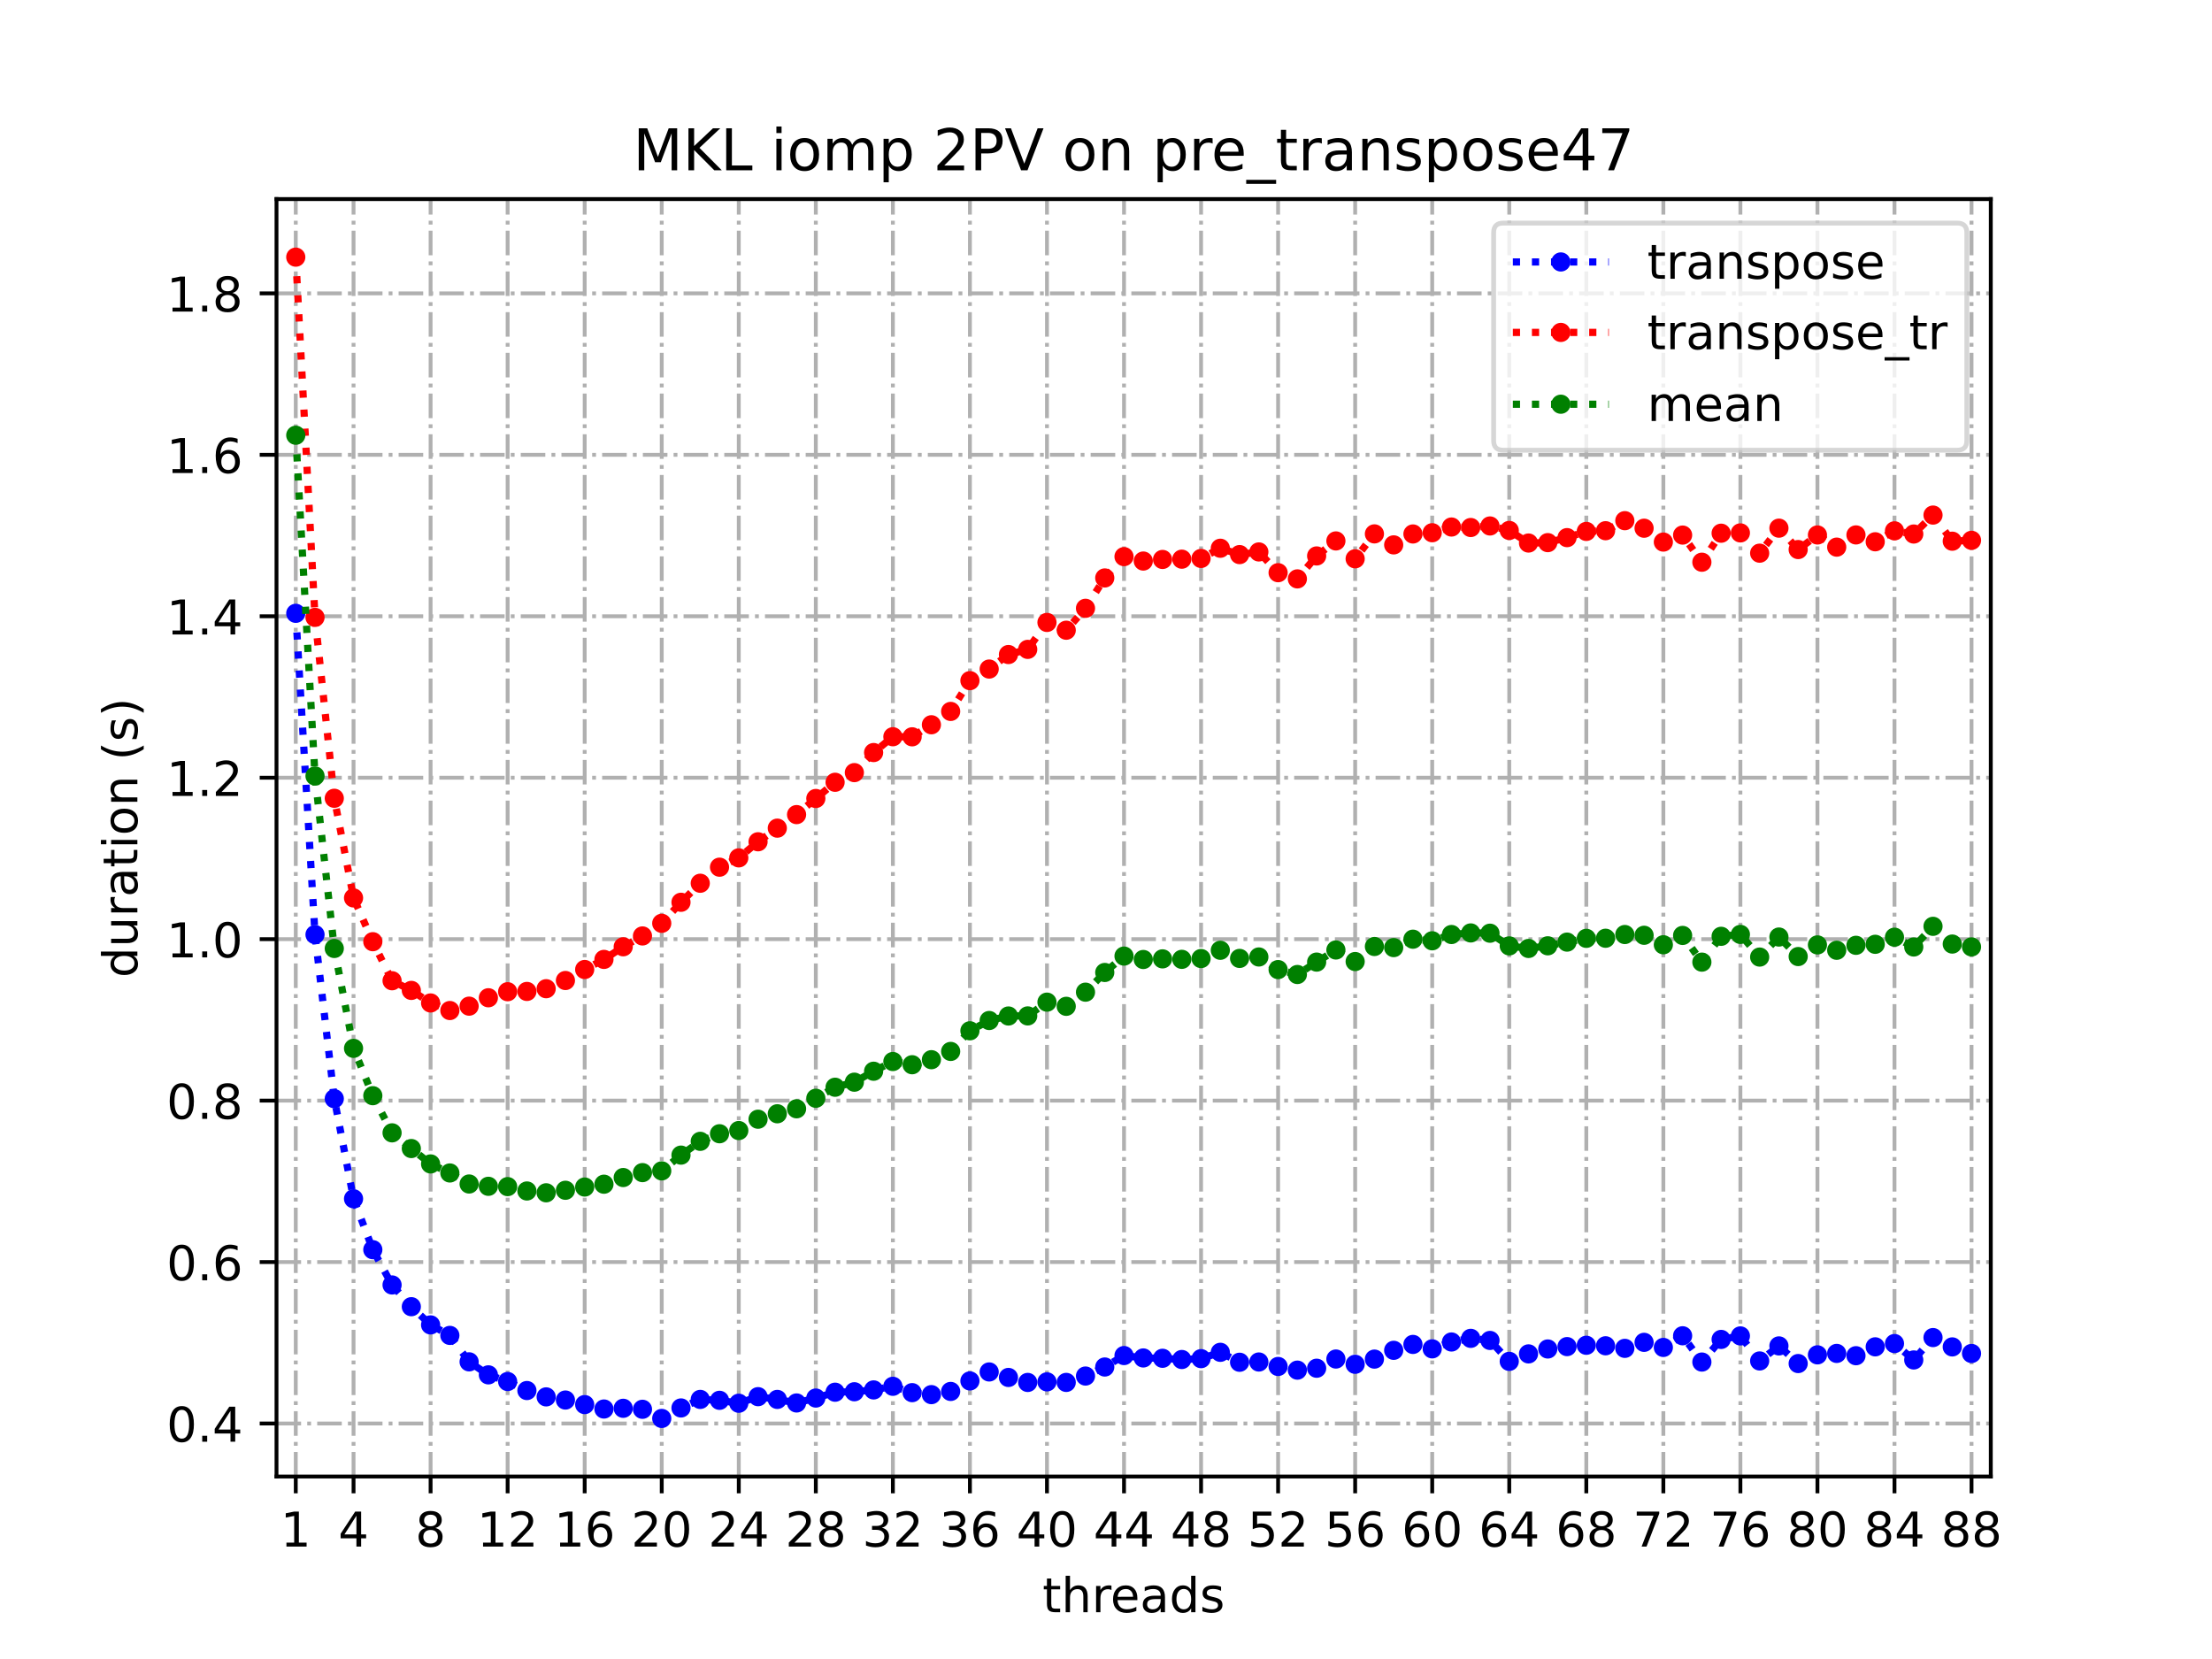 <?xml version="1.0" encoding="utf-8" standalone="no"?>
<!DOCTYPE svg PUBLIC "-//W3C//DTD SVG 1.1//EN"
  "http://www.w3.org/Graphics/SVG/1.1/DTD/svg11.dtd">
<!-- Created with matplotlib (https://matplotlib.org/) -->
<svg height="345.6pt" version="1.1" viewBox="0 0 460.8 345.6" width="460.8pt" xmlns="http://www.w3.org/2000/svg" xmlns:xlink="http://www.w3.org/1999/xlink">
 <defs>
  <style type="text/css">
*{stroke-linecap:butt;stroke-linejoin:round;}
  </style>
 </defs>
 <g id="figure_1">
  <g id="patch_1">
   <path d="M 0 345.6 
L 460.8 345.6 
L 460.8 0 
L 0 0 
z
" style="fill:#ffffff;"/>
  </g>
  <g id="axes_1">
   <g id="patch_2">
    <path d="M 57.6 307.584 
L 414.72 307.584 
L 414.72 41.472 
L 57.6 41.472 
z
" style="fill:#ffffff;"/>
   </g>
   <g id="matplotlib.axis_1">
    <g id="xtick_1">
     <g id="line2d_1">
      <path clip-path="url(#pe3f3c0150d)" d="M 61.613 307.584 
L 61.613 41.472 
" style="fill:none;stroke:#b0b0b0;stroke-dasharray:5.12,1.28,0.8,1.28;stroke-dashoffset:0;stroke-width:0.8;"/>
     </g>
     <g id="line2d_2">
      <defs>
       <path d="M 0 0 
L 0 3.5 
" id="ma92fe0a0e3" style="stroke:#000000;stroke-width:0.8;"/>
      </defs>
      <g>
       <use style="stroke:#000000;stroke-width:0.8;" x="61.613" xlink:href="#ma92fe0a0e3" y="307.584"/>
      </g>
     </g>
     <g id="text_1">
      <!-- 1 -->
      <defs>
       <path d="M 12.406 8.297 
L 28.516 8.297 
L 28.516 63.922 
L 10.984 60.406 
L 10.984 69.391 
L 28.422 72.906 
L 38.281 72.906 
L 38.281 8.297 
L 54.391 8.297 
L 54.391 0 
L 12.406 0 
z
" id="DejaVuSans-49"/>
      </defs>
      <g transform="translate(58.431 322.182)scale(0.1 -0.1)">
       <use xlink:href="#DejaVuSans-49"/>
      </g>
     </g>
    </g>
    <g id="xtick_2">
     <g id="line2d_3">
      <path clip-path="url(#pe3f3c0150d)" d="M 73.65 307.584 
L 73.65 41.472 
" style="fill:none;stroke:#b0b0b0;stroke-dasharray:5.12,1.28,0.8,1.28;stroke-dashoffset:0;stroke-width:0.8;"/>
     </g>
     <g id="line2d_4">
      <g>
       <use style="stroke:#000000;stroke-width:0.8;" x="73.65" xlink:href="#ma92fe0a0e3" y="307.584"/>
      </g>
     </g>
     <g id="text_2">
      <!-- 4 -->
      <defs>
       <path d="M 37.797 64.312 
L 12.891 25.391 
L 37.797 25.391 
z
M 35.203 72.906 
L 47.609 72.906 
L 47.609 25.391 
L 58.016 25.391 
L 58.016 17.188 
L 47.609 17.188 
L 47.609 0 
L 37.797 0 
L 37.797 17.188 
L 4.891 17.188 
L 4.891 26.703 
z
" id="DejaVuSans-52"/>
      </defs>
      <g transform="translate(70.469 322.182)scale(0.1 -0.1)">
       <use xlink:href="#DejaVuSans-52"/>
      </g>
     </g>
    </g>
    <g id="xtick_3">
     <g id="line2d_5">
      <path clip-path="url(#pe3f3c0150d)" d="M 89.701 307.584 
L 89.701 41.472 
" style="fill:none;stroke:#b0b0b0;stroke-dasharray:5.12,1.28,0.8,1.28;stroke-dashoffset:0;stroke-width:0.8;"/>
     </g>
     <g id="line2d_6">
      <g>
       <use style="stroke:#000000;stroke-width:0.8;" x="89.701" xlink:href="#ma92fe0a0e3" y="307.584"/>
      </g>
     </g>
     <g id="text_3">
      <!-- 8 -->
      <defs>
       <path d="M 31.781 34.625 
Q 24.75 34.625 20.719 30.859 
Q 16.703 27.094 16.703 20.516 
Q 16.703 13.922 20.719 10.156 
Q 24.75 6.391 31.781 6.391 
Q 38.812 6.391 42.859 10.172 
Q 46.922 13.969 46.922 20.516 
Q 46.922 27.094 42.891 30.859 
Q 38.875 34.625 31.781 34.625 
z
M 21.922 38.812 
Q 15.578 40.375 12.031 44.719 
Q 8.5 49.078 8.5 55.328 
Q 8.5 64.062 14.719 69.141 
Q 20.953 74.219 31.781 74.219 
Q 42.672 74.219 48.875 69.141 
Q 55.078 64.062 55.078 55.328 
Q 55.078 49.078 51.531 44.719 
Q 48 40.375 41.703 38.812 
Q 48.828 37.156 52.797 32.312 
Q 56.781 27.484 56.781 20.516 
Q 56.781 9.906 50.312 4.234 
Q 43.844 -1.422 31.781 -1.422 
Q 19.734 -1.422 13.25 4.234 
Q 6.781 9.906 6.781 20.516 
Q 6.781 27.484 10.781 32.312 
Q 14.797 37.156 21.922 38.812 
z
M 18.312 54.391 
Q 18.312 48.734 21.844 45.562 
Q 25.391 42.391 31.781 42.391 
Q 38.141 42.391 41.719 45.562 
Q 45.312 48.734 45.312 54.391 
Q 45.312 60.062 41.719 63.234 
Q 38.141 66.406 31.781 66.406 
Q 25.391 66.406 21.844 63.234 
Q 18.312 60.062 18.312 54.391 
z
" id="DejaVuSans-56"/>
      </defs>
      <g transform="translate(86.519 322.182)scale(0.1 -0.1)">
       <use xlink:href="#DejaVuSans-56"/>
      </g>
     </g>
    </g>
    <g id="xtick_4">
     <g id="line2d_7">
      <path clip-path="url(#pe3f3c0150d)" d="M 105.751 307.584 
L 105.751 41.472 
" style="fill:none;stroke:#b0b0b0;stroke-dasharray:5.12,1.28,0.8,1.28;stroke-dashoffset:0;stroke-width:0.8;"/>
     </g>
     <g id="line2d_8">
      <g>
       <use style="stroke:#000000;stroke-width:0.8;" x="105.751" xlink:href="#ma92fe0a0e3" y="307.584"/>
      </g>
     </g>
     <g id="text_4">
      <!-- 12 -->
      <defs>
       <path d="M 19.188 8.297 
L 53.609 8.297 
L 53.609 0 
L 7.328 0 
L 7.328 8.297 
Q 12.938 14.109 22.625 23.891 
Q 32.328 33.688 34.812 36.531 
Q 39.547 41.844 41.422 45.531 
Q 43.312 49.219 43.312 52.781 
Q 43.312 58.594 39.234 62.25 
Q 35.156 65.922 28.609 65.922 
Q 23.969 65.922 18.812 64.312 
Q 13.672 62.703 7.812 59.422 
L 7.812 69.391 
Q 13.766 71.781 18.938 73 
Q 24.125 74.219 28.422 74.219 
Q 39.75 74.219 46.484 68.547 
Q 53.219 62.891 53.219 53.422 
Q 53.219 48.922 51.531 44.891 
Q 49.859 40.875 45.406 35.406 
Q 44.188 33.984 37.641 27.219 
Q 31.109 20.453 19.188 8.297 
z
" id="DejaVuSans-50"/>
      </defs>
      <g transform="translate(99.389 322.182)scale(0.1 -0.1)">
       <use xlink:href="#DejaVuSans-49"/>
       <use x="63.623" xlink:href="#DejaVuSans-50"/>
      </g>
     </g>
    </g>
    <g id="xtick_5">
     <g id="line2d_9">
      <path clip-path="url(#pe3f3c0150d)" d="M 121.801 307.584 
L 121.801 41.472 
" style="fill:none;stroke:#b0b0b0;stroke-dasharray:5.12,1.28,0.8,1.28;stroke-dashoffset:0;stroke-width:0.8;"/>
     </g>
     <g id="line2d_10">
      <g>
       <use style="stroke:#000000;stroke-width:0.8;" x="121.801" xlink:href="#ma92fe0a0e3" y="307.584"/>
      </g>
     </g>
     <g id="text_5">
      <!-- 16 -->
      <defs>
       <path d="M 33.016 40.375 
Q 26.375 40.375 22.484 35.828 
Q 18.609 31.297 18.609 23.391 
Q 18.609 15.531 22.484 10.953 
Q 26.375 6.391 33.016 6.391 
Q 39.656 6.391 43.531 10.953 
Q 47.406 15.531 47.406 23.391 
Q 47.406 31.297 43.531 35.828 
Q 39.656 40.375 33.016 40.375 
z
M 52.594 71.297 
L 52.594 62.312 
Q 48.875 64.062 45.094 64.984 
Q 41.312 65.922 37.594 65.922 
Q 27.828 65.922 22.672 59.328 
Q 17.531 52.734 16.797 39.406 
Q 19.672 43.656 24.016 45.922 
Q 28.375 48.188 33.594 48.188 
Q 44.578 48.188 50.953 41.516 
Q 57.328 34.859 57.328 23.391 
Q 57.328 12.156 50.688 5.359 
Q 44.047 -1.422 33.016 -1.422 
Q 20.359 -1.422 13.672 8.266 
Q 6.984 17.969 6.984 36.375 
Q 6.984 53.656 15.188 63.938 
Q 23.391 74.219 37.203 74.219 
Q 40.922 74.219 44.703 73.484 
Q 48.484 72.75 52.594 71.297 
z
" id="DejaVuSans-54"/>
      </defs>
      <g transform="translate(115.439 322.182)scale(0.1 -0.1)">
       <use xlink:href="#DejaVuSans-49"/>
       <use x="63.623" xlink:href="#DejaVuSans-54"/>
      </g>
     </g>
    </g>
    <g id="xtick_6">
     <g id="line2d_11">
      <path clip-path="url(#pe3f3c0150d)" d="M 137.852 307.584 
L 137.852 41.472 
" style="fill:none;stroke:#b0b0b0;stroke-dasharray:5.12,1.28,0.8,1.28;stroke-dashoffset:0;stroke-width:0.8;"/>
     </g>
     <g id="line2d_12">
      <g>
       <use style="stroke:#000000;stroke-width:0.8;" x="137.852" xlink:href="#ma92fe0a0e3" y="307.584"/>
      </g>
     </g>
     <g id="text_6">
      <!-- 20 -->
      <defs>
       <path d="M 31.781 66.406 
Q 24.172 66.406 20.328 58.906 
Q 16.5 51.422 16.5 36.375 
Q 16.5 21.391 20.328 13.891 
Q 24.172 6.391 31.781 6.391 
Q 39.453 6.391 43.281 13.891 
Q 47.125 21.391 47.125 36.375 
Q 47.125 51.422 43.281 58.906 
Q 39.453 66.406 31.781 66.406 
z
M 31.781 74.219 
Q 44.047 74.219 50.516 64.516 
Q 56.984 54.828 56.984 36.375 
Q 56.984 17.969 50.516 8.266 
Q 44.047 -1.422 31.781 -1.422 
Q 19.531 -1.422 13.062 8.266 
Q 6.594 17.969 6.594 36.375 
Q 6.594 54.828 13.062 64.516 
Q 19.531 74.219 31.781 74.219 
z
" id="DejaVuSans-48"/>
      </defs>
      <g transform="translate(131.489 322.182)scale(0.1 -0.1)">
       <use xlink:href="#DejaVuSans-50"/>
       <use x="63.623" xlink:href="#DejaVuSans-48"/>
      </g>
     </g>
    </g>
    <g id="xtick_7">
     <g id="line2d_13">
      <path clip-path="url(#pe3f3c0150d)" d="M 153.902 307.584 
L 153.902 41.472 
" style="fill:none;stroke:#b0b0b0;stroke-dasharray:5.12,1.28,0.8,1.28;stroke-dashoffset:0;stroke-width:0.8;"/>
     </g>
     <g id="line2d_14">
      <g>
       <use style="stroke:#000000;stroke-width:0.8;" x="153.902" xlink:href="#ma92fe0a0e3" y="307.584"/>
      </g>
     </g>
     <g id="text_7">
      <!-- 24 -->
      <g transform="translate(147.54 322.182)scale(0.1 -0.1)">
       <use xlink:href="#DejaVuSans-50"/>
       <use x="63.623" xlink:href="#DejaVuSans-52"/>
      </g>
     </g>
    </g>
    <g id="xtick_8">
     <g id="line2d_15">
      <path clip-path="url(#pe3f3c0150d)" d="M 169.952 307.584 
L 169.952 41.472 
" style="fill:none;stroke:#b0b0b0;stroke-dasharray:5.12,1.28,0.8,1.28;stroke-dashoffset:0;stroke-width:0.8;"/>
     </g>
     <g id="line2d_16">
      <g>
       <use style="stroke:#000000;stroke-width:0.8;" x="169.952" xlink:href="#ma92fe0a0e3" y="307.584"/>
      </g>
     </g>
     <g id="text_8">
      <!-- 28 -->
      <g transform="translate(163.59 322.182)scale(0.1 -0.1)">
       <use xlink:href="#DejaVuSans-50"/>
       <use x="63.623" xlink:href="#DejaVuSans-56"/>
      </g>
     </g>
    </g>
    <g id="xtick_9">
     <g id="line2d_17">
      <path clip-path="url(#pe3f3c0150d)" d="M 186.003 307.584 
L 186.003 41.472 
" style="fill:none;stroke:#b0b0b0;stroke-dasharray:5.12,1.28,0.8,1.28;stroke-dashoffset:0;stroke-width:0.8;"/>
     </g>
     <g id="line2d_18">
      <g>
       <use style="stroke:#000000;stroke-width:0.8;" x="186.003" xlink:href="#ma92fe0a0e3" y="307.584"/>
      </g>
     </g>
     <g id="text_9">
      <!-- 32 -->
      <defs>
       <path d="M 40.578 39.312 
Q 47.656 37.797 51.625 33 
Q 55.609 28.219 55.609 21.188 
Q 55.609 10.406 48.188 4.484 
Q 40.766 -1.422 27.094 -1.422 
Q 22.516 -1.422 17.656 -0.516 
Q 12.797 0.391 7.625 2.203 
L 7.625 11.719 
Q 11.719 9.328 16.594 8.109 
Q 21.484 6.891 26.812 6.891 
Q 36.078 6.891 40.938 10.547 
Q 45.797 14.203 45.797 21.188 
Q 45.797 27.641 41.281 31.266 
Q 36.766 34.906 28.719 34.906 
L 20.219 34.906 
L 20.219 43.016 
L 29.109 43.016 
Q 36.375 43.016 40.234 45.922 
Q 44.094 48.828 44.094 54.297 
Q 44.094 59.906 40.109 62.906 
Q 36.141 65.922 28.719 65.922 
Q 24.656 65.922 20.016 65.031 
Q 15.375 64.156 9.812 62.312 
L 9.812 71.094 
Q 15.438 72.656 20.344 73.438 
Q 25.25 74.219 29.594 74.219 
Q 40.828 74.219 47.359 69.109 
Q 53.906 64.016 53.906 55.328 
Q 53.906 49.266 50.438 45.094 
Q 46.969 40.922 40.578 39.312 
z
" id="DejaVuSans-51"/>
      </defs>
      <g transform="translate(179.64 322.182)scale(0.1 -0.1)">
       <use xlink:href="#DejaVuSans-51"/>
       <use x="63.623" xlink:href="#DejaVuSans-50"/>
      </g>
     </g>
    </g>
    <g id="xtick_10">
     <g id="line2d_19">
      <path clip-path="url(#pe3f3c0150d)" d="M 202.053 307.584 
L 202.053 41.472 
" style="fill:none;stroke:#b0b0b0;stroke-dasharray:5.12,1.28,0.8,1.28;stroke-dashoffset:0;stroke-width:0.8;"/>
     </g>
     <g id="line2d_20">
      <g>
       <use style="stroke:#000000;stroke-width:0.8;" x="202.053" xlink:href="#ma92fe0a0e3" y="307.584"/>
      </g>
     </g>
     <g id="text_10">
      <!-- 36 -->
      <g transform="translate(195.691 322.182)scale(0.1 -0.1)">
       <use xlink:href="#DejaVuSans-51"/>
       <use x="63.623" xlink:href="#DejaVuSans-54"/>
      </g>
     </g>
    </g>
    <g id="xtick_11">
     <g id="line2d_21">
      <path clip-path="url(#pe3f3c0150d)" d="M 218.103 307.584 
L 218.103 41.472 
" style="fill:none;stroke:#b0b0b0;stroke-dasharray:5.12,1.28,0.8,1.28;stroke-dashoffset:0;stroke-width:0.8;"/>
     </g>
     <g id="line2d_22">
      <g>
       <use style="stroke:#000000;stroke-width:0.8;" x="218.103" xlink:href="#ma92fe0a0e3" y="307.584"/>
      </g>
     </g>
     <g id="text_11">
      <!-- 40 -->
      <g transform="translate(211.741 322.182)scale(0.1 -0.1)">
       <use xlink:href="#DejaVuSans-52"/>
       <use x="63.623" xlink:href="#DejaVuSans-48"/>
      </g>
     </g>
    </g>
    <g id="xtick_12">
     <g id="line2d_23">
      <path clip-path="url(#pe3f3c0150d)" d="M 234.154 307.584 
L 234.154 41.472 
" style="fill:none;stroke:#b0b0b0;stroke-dasharray:5.12,1.28,0.8,1.28;stroke-dashoffset:0;stroke-width:0.8;"/>
     </g>
     <g id="line2d_24">
      <g>
       <use style="stroke:#000000;stroke-width:0.8;" x="234.154" xlink:href="#ma92fe0a0e3" y="307.584"/>
      </g>
     </g>
     <g id="text_12">
      <!-- 44 -->
      <g transform="translate(227.791 322.182)scale(0.1 -0.1)">
       <use xlink:href="#DejaVuSans-52"/>
       <use x="63.623" xlink:href="#DejaVuSans-52"/>
      </g>
     </g>
    </g>
    <g id="xtick_13">
     <g id="line2d_25">
      <path clip-path="url(#pe3f3c0150d)" d="M 250.204 307.584 
L 250.204 41.472 
" style="fill:none;stroke:#b0b0b0;stroke-dasharray:5.12,1.28,0.8,1.28;stroke-dashoffset:0;stroke-width:0.8;"/>
     </g>
     <g id="line2d_26">
      <g>
       <use style="stroke:#000000;stroke-width:0.8;" x="250.204" xlink:href="#ma92fe0a0e3" y="307.584"/>
      </g>
     </g>
     <g id="text_13">
      <!-- 48 -->
      <g transform="translate(243.842 322.182)scale(0.1 -0.1)">
       <use xlink:href="#DejaVuSans-52"/>
       <use x="63.623" xlink:href="#DejaVuSans-56"/>
      </g>
     </g>
    </g>
    <g id="xtick_14">
     <g id="line2d_27">
      <path clip-path="url(#pe3f3c0150d)" d="M 266.254 307.584 
L 266.254 41.472 
" style="fill:none;stroke:#b0b0b0;stroke-dasharray:5.12,1.28,0.8,1.28;stroke-dashoffset:0;stroke-width:0.8;"/>
     </g>
     <g id="line2d_28">
      <g>
       <use style="stroke:#000000;stroke-width:0.8;" x="266.254" xlink:href="#ma92fe0a0e3" y="307.584"/>
      </g>
     </g>
     <g id="text_14">
      <!-- 52 -->
      <defs>
       <path d="M 10.797 72.906 
L 49.516 72.906 
L 49.516 64.594 
L 19.828 64.594 
L 19.828 46.734 
Q 21.969 47.469 24.109 47.828 
Q 26.266 48.188 28.422 48.188 
Q 40.625 48.188 47.75 41.5 
Q 54.891 34.812 54.891 23.391 
Q 54.891 11.625 47.562 5.094 
Q 40.234 -1.422 26.906 -1.422 
Q 22.312 -1.422 17.547 -0.641 
Q 12.797 0.141 7.719 1.703 
L 7.719 11.625 
Q 12.109 9.234 16.797 8.062 
Q 21.484 6.891 26.703 6.891 
Q 35.156 6.891 40.078 11.328 
Q 45.016 15.766 45.016 23.391 
Q 45.016 31 40.078 35.438 
Q 35.156 39.891 26.703 39.891 
Q 22.75 39.891 18.812 39.016 
Q 14.891 38.141 10.797 36.281 
z
" id="DejaVuSans-53"/>
      </defs>
      <g transform="translate(259.892 322.182)scale(0.1 -0.1)">
       <use xlink:href="#DejaVuSans-53"/>
       <use x="63.623" xlink:href="#DejaVuSans-50"/>
      </g>
     </g>
    </g>
    <g id="xtick_15">
     <g id="line2d_29">
      <path clip-path="url(#pe3f3c0150d)" d="M 282.305 307.584 
L 282.305 41.472 
" style="fill:none;stroke:#b0b0b0;stroke-dasharray:5.12,1.28,0.8,1.28;stroke-dashoffset:0;stroke-width:0.8;"/>
     </g>
     <g id="line2d_30">
      <g>
       <use style="stroke:#000000;stroke-width:0.8;" x="282.305" xlink:href="#ma92fe0a0e3" y="307.584"/>
      </g>
     </g>
     <g id="text_15">
      <!-- 56 -->
      <g transform="translate(275.942 322.182)scale(0.1 -0.1)">
       <use xlink:href="#DejaVuSans-53"/>
       <use x="63.623" xlink:href="#DejaVuSans-54"/>
      </g>
     </g>
    </g>
    <g id="xtick_16">
     <g id="line2d_31">
      <path clip-path="url(#pe3f3c0150d)" d="M 298.355 307.584 
L 298.355 41.472 
" style="fill:none;stroke:#b0b0b0;stroke-dasharray:5.12,1.28,0.8,1.28;stroke-dashoffset:0;stroke-width:0.8;"/>
     </g>
     <g id="line2d_32">
      <g>
       <use style="stroke:#000000;stroke-width:0.8;" x="298.355" xlink:href="#ma92fe0a0e3" y="307.584"/>
      </g>
     </g>
     <g id="text_16">
      <!-- 60 -->
      <g transform="translate(291.993 322.182)scale(0.1 -0.1)">
       <use xlink:href="#DejaVuSans-54"/>
       <use x="63.623" xlink:href="#DejaVuSans-48"/>
      </g>
     </g>
    </g>
    <g id="xtick_17">
     <g id="line2d_33">
      <path clip-path="url(#pe3f3c0150d)" d="M 314.405 307.584 
L 314.405 41.472 
" style="fill:none;stroke:#b0b0b0;stroke-dasharray:5.12,1.28,0.8,1.28;stroke-dashoffset:0;stroke-width:0.8;"/>
     </g>
     <g id="line2d_34">
      <g>
       <use style="stroke:#000000;stroke-width:0.8;" x="314.405" xlink:href="#ma92fe0a0e3" y="307.584"/>
      </g>
     </g>
     <g id="text_17">
      <!-- 64 -->
      <g transform="translate(308.043 322.182)scale(0.1 -0.1)">
       <use xlink:href="#DejaVuSans-54"/>
       <use x="63.623" xlink:href="#DejaVuSans-52"/>
      </g>
     </g>
    </g>
    <g id="xtick_18">
     <g id="line2d_35">
      <path clip-path="url(#pe3f3c0150d)" d="M 330.456 307.584 
L 330.456 41.472 
" style="fill:none;stroke:#b0b0b0;stroke-dasharray:5.12,1.28,0.8,1.28;stroke-dashoffset:0;stroke-width:0.8;"/>
     </g>
     <g id="line2d_36">
      <g>
       <use style="stroke:#000000;stroke-width:0.8;" x="330.456" xlink:href="#ma92fe0a0e3" y="307.584"/>
      </g>
     </g>
     <g id="text_18">
      <!-- 68 -->
      <g transform="translate(324.093 322.182)scale(0.1 -0.1)">
       <use xlink:href="#DejaVuSans-54"/>
       <use x="63.623" xlink:href="#DejaVuSans-56"/>
      </g>
     </g>
    </g>
    <g id="xtick_19">
     <g id="line2d_37">
      <path clip-path="url(#pe3f3c0150d)" d="M 346.506 307.584 
L 346.506 41.472 
" style="fill:none;stroke:#b0b0b0;stroke-dasharray:5.12,1.28,0.8,1.28;stroke-dashoffset:0;stroke-width:0.8;"/>
     </g>
     <g id="line2d_38">
      <g>
       <use style="stroke:#000000;stroke-width:0.8;" x="346.506" xlink:href="#ma92fe0a0e3" y="307.584"/>
      </g>
     </g>
     <g id="text_19">
      <!-- 72 -->
      <defs>
       <path d="M 8.203 72.906 
L 55.078 72.906 
L 55.078 68.703 
L 28.609 0 
L 18.312 0 
L 43.219 64.594 
L 8.203 64.594 
z
" id="DejaVuSans-55"/>
      </defs>
      <g transform="translate(340.144 322.182)scale(0.1 -0.1)">
       <use xlink:href="#DejaVuSans-55"/>
       <use x="63.623" xlink:href="#DejaVuSans-50"/>
      </g>
     </g>
    </g>
    <g id="xtick_20">
     <g id="line2d_39">
      <path clip-path="url(#pe3f3c0150d)" d="M 362.556 307.584 
L 362.556 41.472 
" style="fill:none;stroke:#b0b0b0;stroke-dasharray:5.12,1.28,0.8,1.28;stroke-dashoffset:0;stroke-width:0.8;"/>
     </g>
     <g id="line2d_40">
      <g>
       <use style="stroke:#000000;stroke-width:0.8;" x="362.556" xlink:href="#ma92fe0a0e3" y="307.584"/>
      </g>
     </g>
     <g id="text_20">
      <!-- 76 -->
      <g transform="translate(356.194 322.182)scale(0.1 -0.1)">
       <use xlink:href="#DejaVuSans-55"/>
       <use x="63.623" xlink:href="#DejaVuSans-54"/>
      </g>
     </g>
    </g>
    <g id="xtick_21">
     <g id="line2d_41">
      <path clip-path="url(#pe3f3c0150d)" d="M 378.607 307.584 
L 378.607 41.472 
" style="fill:none;stroke:#b0b0b0;stroke-dasharray:5.12,1.28,0.8,1.28;stroke-dashoffset:0;stroke-width:0.8;"/>
     </g>
     <g id="line2d_42">
      <g>
       <use style="stroke:#000000;stroke-width:0.8;" x="378.607" xlink:href="#ma92fe0a0e3" y="307.584"/>
      </g>
     </g>
     <g id="text_21">
      <!-- 80 -->
      <g transform="translate(372.244 322.182)scale(0.1 -0.1)">
       <use xlink:href="#DejaVuSans-56"/>
       <use x="63.623" xlink:href="#DejaVuSans-48"/>
      </g>
     </g>
    </g>
    <g id="xtick_22">
     <g id="line2d_43">
      <path clip-path="url(#pe3f3c0150d)" d="M 394.657 307.584 
L 394.657 41.472 
" style="fill:none;stroke:#b0b0b0;stroke-dasharray:5.12,1.28,0.8,1.28;stroke-dashoffset:0;stroke-width:0.8;"/>
     </g>
     <g id="line2d_44">
      <g>
       <use style="stroke:#000000;stroke-width:0.8;" x="394.657" xlink:href="#ma92fe0a0e3" y="307.584"/>
      </g>
     </g>
     <g id="text_22">
      <!-- 84 -->
      <g transform="translate(388.295 322.182)scale(0.1 -0.1)">
       <use xlink:href="#DejaVuSans-56"/>
       <use x="63.623" xlink:href="#DejaVuSans-52"/>
      </g>
     </g>
    </g>
    <g id="xtick_23">
     <g id="line2d_45">
      <path clip-path="url(#pe3f3c0150d)" d="M 410.707 307.584 
L 410.707 41.472 
" style="fill:none;stroke:#b0b0b0;stroke-dasharray:5.12,1.28,0.8,1.28;stroke-dashoffset:0;stroke-width:0.8;"/>
     </g>
     <g id="line2d_46">
      <g>
       <use style="stroke:#000000;stroke-width:0.8;" x="410.707" xlink:href="#ma92fe0a0e3" y="307.584"/>
      </g>
     </g>
     <g id="text_23">
      <!-- 88 -->
      <g transform="translate(404.345 322.182)scale(0.1 -0.1)">
       <use xlink:href="#DejaVuSans-56"/>
       <use x="63.623" xlink:href="#DejaVuSans-56"/>
      </g>
     </g>
    </g>
    <g id="text_24">
     <!-- threads -->
     <defs>
      <path d="M 18.312 70.219 
L 18.312 54.688 
L 36.812 54.688 
L 36.812 47.703 
L 18.312 47.703 
L 18.312 18.016 
Q 18.312 11.328 20.141 9.422 
Q 21.969 7.516 27.594 7.516 
L 36.812 7.516 
L 36.812 0 
L 27.594 0 
Q 17.188 0 13.234 3.875 
Q 9.281 7.766 9.281 18.016 
L 9.281 47.703 
L 2.688 47.703 
L 2.688 54.688 
L 9.281 54.688 
L 9.281 70.219 
z
" id="DejaVuSans-116"/>
      <path d="M 54.891 33.016 
L 54.891 0 
L 45.906 0 
L 45.906 32.719 
Q 45.906 40.484 42.875 44.328 
Q 39.844 48.188 33.797 48.188 
Q 26.516 48.188 22.312 43.547 
Q 18.109 38.922 18.109 30.906 
L 18.109 0 
L 9.078 0 
L 9.078 75.984 
L 18.109 75.984 
L 18.109 46.188 
Q 21.344 51.125 25.703 53.562 
Q 30.078 56 35.797 56 
Q 45.219 56 50.047 50.172 
Q 54.891 44.344 54.891 33.016 
z
" id="DejaVuSans-104"/>
      <path d="M 41.109 46.297 
Q 39.594 47.172 37.812 47.578 
Q 36.031 48 33.891 48 
Q 26.266 48 22.188 43.047 
Q 18.109 38.094 18.109 28.812 
L 18.109 0 
L 9.078 0 
L 9.078 54.688 
L 18.109 54.688 
L 18.109 46.188 
Q 20.953 51.172 25.484 53.578 
Q 30.031 56 36.531 56 
Q 37.453 56 38.578 55.875 
Q 39.703 55.766 41.062 55.516 
z
" id="DejaVuSans-114"/>
      <path d="M 56.203 29.594 
L 56.203 25.203 
L 14.891 25.203 
Q 15.484 15.922 20.484 11.062 
Q 25.484 6.203 34.422 6.203 
Q 39.594 6.203 44.453 7.469 
Q 49.312 8.734 54.109 11.281 
L 54.109 2.781 
Q 49.266 0.734 44.188 -0.344 
Q 39.109 -1.422 33.891 -1.422 
Q 20.797 -1.422 13.156 6.188 
Q 5.516 13.812 5.516 26.812 
Q 5.516 40.234 12.766 48.109 
Q 20.016 56 32.328 56 
Q 43.359 56 49.781 48.891 
Q 56.203 41.797 56.203 29.594 
z
M 47.219 32.234 
Q 47.125 39.594 43.094 43.984 
Q 39.062 48.391 32.422 48.391 
Q 24.906 48.391 20.391 44.141 
Q 15.875 39.891 15.188 32.172 
z
" id="DejaVuSans-101"/>
      <path d="M 34.281 27.484 
Q 23.391 27.484 19.188 25 
Q 14.984 22.516 14.984 16.5 
Q 14.984 11.719 18.141 8.906 
Q 21.297 6.109 26.703 6.109 
Q 34.188 6.109 38.703 11.406 
Q 43.219 16.703 43.219 25.484 
L 43.219 27.484 
z
M 52.203 31.203 
L 52.203 0 
L 43.219 0 
L 43.219 8.297 
Q 40.141 3.328 35.547 0.953 
Q 30.953 -1.422 24.312 -1.422 
Q 15.922 -1.422 10.953 3.297 
Q 6 8.016 6 15.922 
Q 6 25.141 12.172 29.828 
Q 18.359 34.516 30.609 34.516 
L 43.219 34.516 
L 43.219 35.406 
Q 43.219 41.609 39.141 45 
Q 35.062 48.391 27.688 48.391 
Q 23 48.391 18.547 47.266 
Q 14.109 46.141 10.016 43.891 
L 10.016 52.203 
Q 14.938 54.109 19.578 55.047 
Q 24.219 56 28.609 56 
Q 40.484 56 46.344 49.844 
Q 52.203 43.703 52.203 31.203 
z
" id="DejaVuSans-97"/>
      <path d="M 45.406 46.391 
L 45.406 75.984 
L 54.391 75.984 
L 54.391 0 
L 45.406 0 
L 45.406 8.203 
Q 42.578 3.328 38.25 0.953 
Q 33.938 -1.422 27.875 -1.422 
Q 17.969 -1.422 11.734 6.484 
Q 5.516 14.406 5.516 27.297 
Q 5.516 40.188 11.734 48.094 
Q 17.969 56 27.875 56 
Q 33.938 56 38.25 53.625 
Q 42.578 51.266 45.406 46.391 
z
M 14.797 27.297 
Q 14.797 17.391 18.875 11.75 
Q 22.953 6.109 30.078 6.109 
Q 37.203 6.109 41.297 11.75 
Q 45.406 17.391 45.406 27.297 
Q 45.406 37.203 41.297 42.844 
Q 37.203 48.484 30.078 48.484 
Q 22.953 48.484 18.875 42.844 
Q 14.797 37.203 14.797 27.297 
z
" id="DejaVuSans-100"/>
      <path d="M 44.281 53.078 
L 44.281 44.578 
Q 40.484 46.531 36.375 47.5 
Q 32.281 48.484 27.875 48.484 
Q 21.188 48.484 17.844 46.438 
Q 14.5 44.391 14.5 40.281 
Q 14.5 37.156 16.891 35.375 
Q 19.281 33.594 26.516 31.984 
L 29.594 31.297 
Q 39.156 29.25 43.188 25.516 
Q 47.219 21.781 47.219 15.094 
Q 47.219 7.469 41.188 3.016 
Q 35.156 -1.422 24.609 -1.422 
Q 20.219 -1.422 15.453 -0.562 
Q 10.688 0.297 5.422 2 
L 5.422 11.281 
Q 10.406 8.688 15.234 7.391 
Q 20.062 6.109 24.812 6.109 
Q 31.156 6.109 34.562 8.281 
Q 37.984 10.453 37.984 14.406 
Q 37.984 18.062 35.516 20.016 
Q 33.062 21.969 24.703 23.781 
L 21.578 24.516 
Q 13.234 26.266 9.516 29.906 
Q 5.812 33.547 5.812 39.891 
Q 5.812 47.609 11.281 51.797 
Q 16.75 56 26.812 56 
Q 31.781 56 36.172 55.266 
Q 40.578 54.547 44.281 53.078 
z
" id="DejaVuSans-115"/>
     </defs>
     <g transform="translate(217.169 335.861)scale(0.1 -0.1)">
      <use xlink:href="#DejaVuSans-116"/>
      <use x="39.209" xlink:href="#DejaVuSans-104"/>
      <use x="102.588" xlink:href="#DejaVuSans-114"/>
      <use x="141.451" xlink:href="#DejaVuSans-101"/>
      <use x="202.975" xlink:href="#DejaVuSans-97"/>
      <use x="264.254" xlink:href="#DejaVuSans-100"/>
      <use x="327.73" xlink:href="#DejaVuSans-115"/>
     </g>
    </g>
   </g>
   <g id="matplotlib.axis_2">
    <g id="ytick_1">
     <g id="line2d_47">
      <path clip-path="url(#pe3f3c0150d)" d="M 57.6 296.537 
L 414.72 296.537 
" style="fill:none;stroke:#b0b0b0;stroke-dasharray:5.12,1.28,0.8,1.28;stroke-dashoffset:0;stroke-width:0.8;"/>
     </g>
     <g id="line2d_48">
      <defs>
       <path d="M 0 0 
L -3.5 0 
" id="me3d6a8fae8" style="stroke:#000000;stroke-width:0.8;"/>
      </defs>
      <g>
       <use style="stroke:#000000;stroke-width:0.8;" x="57.6" xlink:href="#me3d6a8fae8" y="296.537"/>
      </g>
     </g>
     <g id="text_25">
      <!-- 0.4 -->
      <defs>
       <path d="M 10.688 12.406 
L 21 12.406 
L 21 0 
L 10.688 0 
z
" id="DejaVuSans-46"/>
      </defs>
      <g transform="translate(34.697 300.336)scale(0.1 -0.1)">
       <use xlink:href="#DejaVuSans-48"/>
       <use x="63.623" xlink:href="#DejaVuSans-46"/>
       <use x="95.41" xlink:href="#DejaVuSans-52"/>
      </g>
     </g>
    </g>
    <g id="ytick_2">
     <g id="line2d_49">
      <path clip-path="url(#pe3f3c0150d)" d="M 57.6 262.904 
L 414.72 262.904 
" style="fill:none;stroke:#b0b0b0;stroke-dasharray:5.12,1.28,0.8,1.28;stroke-dashoffset:0;stroke-width:0.8;"/>
     </g>
     <g id="line2d_50">
      <g>
       <use style="stroke:#000000;stroke-width:0.8;" x="57.6" xlink:href="#me3d6a8fae8" y="262.904"/>
      </g>
     </g>
     <g id="text_26">
      <!-- 0.6 -->
      <g transform="translate(34.697 266.704)scale(0.1 -0.1)">
       <use xlink:href="#DejaVuSans-48"/>
       <use x="63.623" xlink:href="#DejaVuSans-46"/>
       <use x="95.41" xlink:href="#DejaVuSans-54"/>
      </g>
     </g>
    </g>
    <g id="ytick_3">
     <g id="line2d_51">
      <path clip-path="url(#pe3f3c0150d)" d="M 57.6 229.272 
L 414.72 229.272 
" style="fill:none;stroke:#b0b0b0;stroke-dasharray:5.12,1.28,0.8,1.28;stroke-dashoffset:0;stroke-width:0.8;"/>
     </g>
     <g id="line2d_52">
      <g>
       <use style="stroke:#000000;stroke-width:0.8;" x="57.6" xlink:href="#me3d6a8fae8" y="229.272"/>
      </g>
     </g>
     <g id="text_27">
      <!-- 0.8 -->
      <g transform="translate(34.697 233.072)scale(0.1 -0.1)">
       <use xlink:href="#DejaVuSans-48"/>
       <use x="63.623" xlink:href="#DejaVuSans-46"/>
       <use x="95.41" xlink:href="#DejaVuSans-56"/>
      </g>
     </g>
    </g>
    <g id="ytick_4">
     <g id="line2d_53">
      <path clip-path="url(#pe3f3c0150d)" d="M 57.6 195.64 
L 414.72 195.64 
" style="fill:none;stroke:#b0b0b0;stroke-dasharray:5.12,1.28,0.8,1.28;stroke-dashoffset:0;stroke-width:0.8;"/>
     </g>
     <g id="line2d_54">
      <g>
       <use style="stroke:#000000;stroke-width:0.8;" x="57.6" xlink:href="#me3d6a8fae8" y="195.64"/>
      </g>
     </g>
     <g id="text_28">
      <!-- 1.0 -->
      <g transform="translate(34.697 199.439)scale(0.1 -0.1)">
       <use xlink:href="#DejaVuSans-49"/>
       <use x="63.623" xlink:href="#DejaVuSans-46"/>
       <use x="95.41" xlink:href="#DejaVuSans-48"/>
      </g>
     </g>
    </g>
    <g id="ytick_5">
     <g id="line2d_55">
      <path clip-path="url(#pe3f3c0150d)" d="M 57.6 162.008 
L 414.72 162.008 
" style="fill:none;stroke:#b0b0b0;stroke-dasharray:5.12,1.28,0.8,1.28;stroke-dashoffset:0;stroke-width:0.8;"/>
     </g>
     <g id="line2d_56">
      <g>
       <use style="stroke:#000000;stroke-width:0.8;" x="57.6" xlink:href="#me3d6a8fae8" y="162.008"/>
      </g>
     </g>
     <g id="text_29">
      <!-- 1.2 -->
      <g transform="translate(34.697 165.807)scale(0.1 -0.1)">
       <use xlink:href="#DejaVuSans-49"/>
       <use x="63.623" xlink:href="#DejaVuSans-46"/>
       <use x="95.41" xlink:href="#DejaVuSans-50"/>
      </g>
     </g>
    </g>
    <g id="ytick_6">
     <g id="line2d_57">
      <path clip-path="url(#pe3f3c0150d)" d="M 57.6 128.376 
L 414.72 128.376 
" style="fill:none;stroke:#b0b0b0;stroke-dasharray:5.12,1.28,0.8,1.28;stroke-dashoffset:0;stroke-width:0.8;"/>
     </g>
     <g id="line2d_58">
      <g>
       <use style="stroke:#000000;stroke-width:0.8;" x="57.6" xlink:href="#me3d6a8fae8" y="128.376"/>
      </g>
     </g>
     <g id="text_30">
      <!-- 1.4 -->
      <g transform="translate(34.697 132.175)scale(0.1 -0.1)">
       <use xlink:href="#DejaVuSans-49"/>
       <use x="63.623" xlink:href="#DejaVuSans-46"/>
       <use x="95.41" xlink:href="#DejaVuSans-52"/>
      </g>
     </g>
    </g>
    <g id="ytick_7">
     <g id="line2d_59">
      <path clip-path="url(#pe3f3c0150d)" d="M 57.6 94.743 
L 414.72 94.743 
" style="fill:none;stroke:#b0b0b0;stroke-dasharray:5.12,1.28,0.8,1.28;stroke-dashoffset:0;stroke-width:0.8;"/>
     </g>
     <g id="line2d_60">
      <g>
       <use style="stroke:#000000;stroke-width:0.8;" x="57.6" xlink:href="#me3d6a8fae8" y="94.743"/>
      </g>
     </g>
     <g id="text_31">
      <!-- 1.6 -->
      <g transform="translate(34.697 98.543)scale(0.1 -0.1)">
       <use xlink:href="#DejaVuSans-49"/>
       <use x="63.623" xlink:href="#DejaVuSans-46"/>
       <use x="95.41" xlink:href="#DejaVuSans-54"/>
      </g>
     </g>
    </g>
    <g id="ytick_8">
     <g id="line2d_61">
      <path clip-path="url(#pe3f3c0150d)" d="M 57.6 61.111 
L 414.72 61.111 
" style="fill:none;stroke:#b0b0b0;stroke-dasharray:5.12,1.28,0.8,1.28;stroke-dashoffset:0;stroke-width:0.8;"/>
     </g>
     <g id="line2d_62">
      <g>
       <use style="stroke:#000000;stroke-width:0.8;" x="57.6" xlink:href="#me3d6a8fae8" y="61.111"/>
      </g>
     </g>
     <g id="text_32">
      <!-- 1.8 -->
      <g transform="translate(34.697 64.911)scale(0.1 -0.1)">
       <use xlink:href="#DejaVuSans-49"/>
       <use x="63.623" xlink:href="#DejaVuSans-46"/>
       <use x="95.41" xlink:href="#DejaVuSans-56"/>
      </g>
     </g>
    </g>
    <g id="text_33">
     <!-- duration (s) -->
     <defs>
      <path d="M 8.5 21.578 
L 8.5 54.688 
L 17.484 54.688 
L 17.484 21.922 
Q 17.484 14.156 20.5 10.266 
Q 23.531 6.391 29.594 6.391 
Q 36.859 6.391 41.078 11.031 
Q 45.312 15.672 45.312 23.688 
L 45.312 54.688 
L 54.297 54.688 
L 54.297 0 
L 45.312 0 
L 45.312 8.406 
Q 42.047 3.422 37.719 1 
Q 33.406 -1.422 27.688 -1.422 
Q 18.266 -1.422 13.375 4.438 
Q 8.5 10.297 8.5 21.578 
z
M 31.109 56 
z
" id="DejaVuSans-117"/>
      <path d="M 9.422 54.688 
L 18.406 54.688 
L 18.406 0 
L 9.422 0 
z
M 9.422 75.984 
L 18.406 75.984 
L 18.406 64.594 
L 9.422 64.594 
z
" id="DejaVuSans-105"/>
      <path d="M 30.609 48.391 
Q 23.391 48.391 19.188 42.75 
Q 14.984 37.109 14.984 27.297 
Q 14.984 17.484 19.156 11.844 
Q 23.344 6.203 30.609 6.203 
Q 37.797 6.203 41.984 11.859 
Q 46.188 17.531 46.188 27.297 
Q 46.188 37.016 41.984 42.703 
Q 37.797 48.391 30.609 48.391 
z
M 30.609 56 
Q 42.328 56 49.016 48.375 
Q 55.719 40.766 55.719 27.297 
Q 55.719 13.875 49.016 6.219 
Q 42.328 -1.422 30.609 -1.422 
Q 18.844 -1.422 12.172 6.219 
Q 5.516 13.875 5.516 27.297 
Q 5.516 40.766 12.172 48.375 
Q 18.844 56 30.609 56 
z
" id="DejaVuSans-111"/>
      <path d="M 54.891 33.016 
L 54.891 0 
L 45.906 0 
L 45.906 32.719 
Q 45.906 40.484 42.875 44.328 
Q 39.844 48.188 33.797 48.188 
Q 26.516 48.188 22.312 43.547 
Q 18.109 38.922 18.109 30.906 
L 18.109 0 
L 9.078 0 
L 9.078 54.688 
L 18.109 54.688 
L 18.109 46.188 
Q 21.344 51.125 25.703 53.562 
Q 30.078 56 35.797 56 
Q 45.219 56 50.047 50.172 
Q 54.891 44.344 54.891 33.016 
z
" id="DejaVuSans-110"/>
      <path id="DejaVuSans-32"/>
      <path d="M 31 75.875 
Q 24.469 64.656 21.281 53.656 
Q 18.109 42.672 18.109 31.391 
Q 18.109 20.125 21.312 9.062 
Q 24.516 -2 31 -13.188 
L 23.188 -13.188 
Q 15.875 -1.703 12.234 9.375 
Q 8.594 20.453 8.594 31.391 
Q 8.594 42.281 12.203 53.312 
Q 15.828 64.359 23.188 75.875 
z
" id="DejaVuSans-40"/>
      <path d="M 8.016 75.875 
L 15.828 75.875 
Q 23.141 64.359 26.781 53.312 
Q 30.422 42.281 30.422 31.391 
Q 30.422 20.453 26.781 9.375 
Q 23.141 -1.703 15.828 -13.188 
L 8.016 -13.188 
Q 14.5 -2 17.703 9.062 
Q 20.906 20.125 20.906 31.391 
Q 20.906 42.672 17.703 53.656 
Q 14.5 64.656 8.016 75.875 
z
" id="DejaVuSans-41"/>
     </defs>
     <g transform="translate(28.617 203.663)rotate(-90)scale(0.1 -0.1)">
      <use xlink:href="#DejaVuSans-100"/>
      <use x="63.477" xlink:href="#DejaVuSans-117"/>
      <use x="126.855" xlink:href="#DejaVuSans-114"/>
      <use x="167.969" xlink:href="#DejaVuSans-97"/>
      <use x="229.248" xlink:href="#DejaVuSans-116"/>
      <use x="268.457" xlink:href="#DejaVuSans-105"/>
      <use x="296.24" xlink:href="#DejaVuSans-111"/>
      <use x="357.422" xlink:href="#DejaVuSans-110"/>
      <use x="420.801" xlink:href="#DejaVuSans-32"/>
      <use x="452.588" xlink:href="#DejaVuSans-40"/>
      <use x="491.602" xlink:href="#DejaVuSans-115"/>
      <use x="543.701" xlink:href="#DejaVuSans-41"/>
     </g>
    </g>
   </g>
   <g id="line2d_63">
    <path clip-path="url(#pe3f3c0150d)" d="M 61.613 127.768 
L 65.625 194.694 
L 69.638 228.876 
L 73.65 249.725 
L 77.663 260.333 
L 81.676 267.678 
L 85.688 272.207 
L 89.701 276.002 
L 93.713 278.189 
L 97.726 283.696 
L 101.738 286.408 
L 105.751 287.795 
L 109.764 289.674 
L 113.776 290.996 
L 117.789 291.652 
L 121.801 292.6 
L 125.814 293.522 
L 129.827 293.375 
L 133.839 293.581 
L 137.852 295.488 
L 141.864 293.302 
L 145.877 291.522 
L 149.889 291.712 
L 153.902 292.321 
L 157.915 290.951 
L 161.927 291.523 
L 165.94 292.263 
L 169.952 291.239 
L 173.965 290.022 
L 177.978 289.928 
L 181.99 289.546 
L 186.003 288.792 
L 190.015 290.114 
L 194.028 290.526 
L 198.04 289.862 
L 202.053 287.672 
L 206.066 285.803 
L 210.078 286.949 
L 214.091 287.988 
L 218.103 287.867 
L 222.116 287.982 
L 226.129 286.655 
L 230.141 284.772 
L 234.154 282.386 
L 238.166 282.888 
L 242.179 282.957 
L 246.191 283.21 
L 250.204 283.032 
L 254.217 281.712 
L 258.229 283.783 
L 262.242 283.73 
L 266.254 284.661 
L 270.267 285.424 
L 274.28 285.027 
L 278.292 283.11 
L 282.305 284.206 
L 286.317 283.126 
L 290.33 281.298 
L 294.342 280.068 
L 298.355 280.991 
L 302.368 279.562 
L 306.38 278.802 
L 310.393 279.239 
L 314.405 283.599 
L 318.418 282.04 
L 322.431 281.017 
L 326.443 280.522 
L 330.456 280.245 
L 334.468 280.351 
L 338.481 280.887 
L 342.493 279.635 
L 346.506 280.696 
L 350.519 278.267 
L 354.531 283.741 
L 358.544 279.026 
L 362.556 278.297 
L 366.569 283.513 
L 370.582 280.377 
L 374.594 284.052 
L 378.607 282.239 
L 382.619 281.941 
L 386.632 282.419 
L 390.644 280.57 
L 394.657 279.888 
L 398.67 283.303 
L 402.682 278.64 
L 406.695 280.585 
L 410.707 281.953 
" style="fill:none;stroke:#0000ff;stroke-dasharray:1.5,2.475;stroke-dashoffset:0;stroke-width:1.5;"/>
    <defs>
     <path d="M 0 1.5 
C 0.398 1.5 0.779 1.342 1.061 1.061 
C 1.342 0.779 1.5 0.398 1.5 0 
C 1.5 -0.398 1.342 -0.779 1.061 -1.061 
C 0.779 -1.342 0.398 -1.5 0 -1.5 
C -0.398 -1.5 -0.779 -1.342 -1.061 -1.061 
C -1.342 -0.779 -1.5 -0.398 -1.5 0 
C -1.5 0.398 -1.342 0.779 -1.061 1.061 
C -0.779 1.342 -0.398 1.5 0 1.5 
z
" id="m8932225494" style="stroke:#0000ff;"/>
    </defs>
    <g clip-path="url(#pe3f3c0150d)">
     <use style="fill:#0000ff;stroke:#0000ff;" x="61.613" xlink:href="#m8932225494" y="127.768"/>
     <use style="fill:#0000ff;stroke:#0000ff;" x="65.625" xlink:href="#m8932225494" y="194.694"/>
     <use style="fill:#0000ff;stroke:#0000ff;" x="69.638" xlink:href="#m8932225494" y="228.876"/>
     <use style="fill:#0000ff;stroke:#0000ff;" x="73.65" xlink:href="#m8932225494" y="249.725"/>
     <use style="fill:#0000ff;stroke:#0000ff;" x="77.663" xlink:href="#m8932225494" y="260.333"/>
     <use style="fill:#0000ff;stroke:#0000ff;" x="81.676" xlink:href="#m8932225494" y="267.678"/>
     <use style="fill:#0000ff;stroke:#0000ff;" x="85.688" xlink:href="#m8932225494" y="272.207"/>
     <use style="fill:#0000ff;stroke:#0000ff;" x="89.701" xlink:href="#m8932225494" y="276.002"/>
     <use style="fill:#0000ff;stroke:#0000ff;" x="93.713" xlink:href="#m8932225494" y="278.189"/>
     <use style="fill:#0000ff;stroke:#0000ff;" x="97.726" xlink:href="#m8932225494" y="283.696"/>
     <use style="fill:#0000ff;stroke:#0000ff;" x="101.738" xlink:href="#m8932225494" y="286.408"/>
     <use style="fill:#0000ff;stroke:#0000ff;" x="105.751" xlink:href="#m8932225494" y="287.795"/>
     <use style="fill:#0000ff;stroke:#0000ff;" x="109.764" xlink:href="#m8932225494" y="289.674"/>
     <use style="fill:#0000ff;stroke:#0000ff;" x="113.776" xlink:href="#m8932225494" y="290.996"/>
     <use style="fill:#0000ff;stroke:#0000ff;" x="117.789" xlink:href="#m8932225494" y="291.652"/>
     <use style="fill:#0000ff;stroke:#0000ff;" x="121.801" xlink:href="#m8932225494" y="292.6"/>
     <use style="fill:#0000ff;stroke:#0000ff;" x="125.814" xlink:href="#m8932225494" y="293.522"/>
     <use style="fill:#0000ff;stroke:#0000ff;" x="129.827" xlink:href="#m8932225494" y="293.375"/>
     <use style="fill:#0000ff;stroke:#0000ff;" x="133.839" xlink:href="#m8932225494" y="293.581"/>
     <use style="fill:#0000ff;stroke:#0000ff;" x="137.852" xlink:href="#m8932225494" y="295.488"/>
     <use style="fill:#0000ff;stroke:#0000ff;" x="141.864" xlink:href="#m8932225494" y="293.302"/>
     <use style="fill:#0000ff;stroke:#0000ff;" x="145.877" xlink:href="#m8932225494" y="291.522"/>
     <use style="fill:#0000ff;stroke:#0000ff;" x="149.889" xlink:href="#m8932225494" y="291.712"/>
     <use style="fill:#0000ff;stroke:#0000ff;" x="153.902" xlink:href="#m8932225494" y="292.321"/>
     <use style="fill:#0000ff;stroke:#0000ff;" x="157.915" xlink:href="#m8932225494" y="290.951"/>
     <use style="fill:#0000ff;stroke:#0000ff;" x="161.927" xlink:href="#m8932225494" y="291.523"/>
     <use style="fill:#0000ff;stroke:#0000ff;" x="165.94" xlink:href="#m8932225494" y="292.263"/>
     <use style="fill:#0000ff;stroke:#0000ff;" x="169.952" xlink:href="#m8932225494" y="291.239"/>
     <use style="fill:#0000ff;stroke:#0000ff;" x="173.965" xlink:href="#m8932225494" y="290.022"/>
     <use style="fill:#0000ff;stroke:#0000ff;" x="177.978" xlink:href="#m8932225494" y="289.928"/>
     <use style="fill:#0000ff;stroke:#0000ff;" x="181.99" xlink:href="#m8932225494" y="289.546"/>
     <use style="fill:#0000ff;stroke:#0000ff;" x="186.003" xlink:href="#m8932225494" y="288.792"/>
     <use style="fill:#0000ff;stroke:#0000ff;" x="190.015" xlink:href="#m8932225494" y="290.114"/>
     <use style="fill:#0000ff;stroke:#0000ff;" x="194.028" xlink:href="#m8932225494" y="290.526"/>
     <use style="fill:#0000ff;stroke:#0000ff;" x="198.04" xlink:href="#m8932225494" y="289.862"/>
     <use style="fill:#0000ff;stroke:#0000ff;" x="202.053" xlink:href="#m8932225494" y="287.672"/>
     <use style="fill:#0000ff;stroke:#0000ff;" x="206.066" xlink:href="#m8932225494" y="285.803"/>
     <use style="fill:#0000ff;stroke:#0000ff;" x="210.078" xlink:href="#m8932225494" y="286.949"/>
     <use style="fill:#0000ff;stroke:#0000ff;" x="214.091" xlink:href="#m8932225494" y="287.988"/>
     <use style="fill:#0000ff;stroke:#0000ff;" x="218.103" xlink:href="#m8932225494" y="287.867"/>
     <use style="fill:#0000ff;stroke:#0000ff;" x="222.116" xlink:href="#m8932225494" y="287.982"/>
     <use style="fill:#0000ff;stroke:#0000ff;" x="226.129" xlink:href="#m8932225494" y="286.655"/>
     <use style="fill:#0000ff;stroke:#0000ff;" x="230.141" xlink:href="#m8932225494" y="284.772"/>
     <use style="fill:#0000ff;stroke:#0000ff;" x="234.154" xlink:href="#m8932225494" y="282.386"/>
     <use style="fill:#0000ff;stroke:#0000ff;" x="238.166" xlink:href="#m8932225494" y="282.888"/>
     <use style="fill:#0000ff;stroke:#0000ff;" x="242.179" xlink:href="#m8932225494" y="282.957"/>
     <use style="fill:#0000ff;stroke:#0000ff;" x="246.191" xlink:href="#m8932225494" y="283.21"/>
     <use style="fill:#0000ff;stroke:#0000ff;" x="250.204" xlink:href="#m8932225494" y="283.032"/>
     <use style="fill:#0000ff;stroke:#0000ff;" x="254.217" xlink:href="#m8932225494" y="281.712"/>
     <use style="fill:#0000ff;stroke:#0000ff;" x="258.229" xlink:href="#m8932225494" y="283.783"/>
     <use style="fill:#0000ff;stroke:#0000ff;" x="262.242" xlink:href="#m8932225494" y="283.73"/>
     <use style="fill:#0000ff;stroke:#0000ff;" x="266.254" xlink:href="#m8932225494" y="284.661"/>
     <use style="fill:#0000ff;stroke:#0000ff;" x="270.267" xlink:href="#m8932225494" y="285.424"/>
     <use style="fill:#0000ff;stroke:#0000ff;" x="274.28" xlink:href="#m8932225494" y="285.027"/>
     <use style="fill:#0000ff;stroke:#0000ff;" x="278.292" xlink:href="#m8932225494" y="283.11"/>
     <use style="fill:#0000ff;stroke:#0000ff;" x="282.305" xlink:href="#m8932225494" y="284.206"/>
     <use style="fill:#0000ff;stroke:#0000ff;" x="286.317" xlink:href="#m8932225494" y="283.126"/>
     <use style="fill:#0000ff;stroke:#0000ff;" x="290.33" xlink:href="#m8932225494" y="281.298"/>
     <use style="fill:#0000ff;stroke:#0000ff;" x="294.342" xlink:href="#m8932225494" y="280.068"/>
     <use style="fill:#0000ff;stroke:#0000ff;" x="298.355" xlink:href="#m8932225494" y="280.991"/>
     <use style="fill:#0000ff;stroke:#0000ff;" x="302.368" xlink:href="#m8932225494" y="279.562"/>
     <use style="fill:#0000ff;stroke:#0000ff;" x="306.38" xlink:href="#m8932225494" y="278.802"/>
     <use style="fill:#0000ff;stroke:#0000ff;" x="310.393" xlink:href="#m8932225494" y="279.239"/>
     <use style="fill:#0000ff;stroke:#0000ff;" x="314.405" xlink:href="#m8932225494" y="283.599"/>
     <use style="fill:#0000ff;stroke:#0000ff;" x="318.418" xlink:href="#m8932225494" y="282.04"/>
     <use style="fill:#0000ff;stroke:#0000ff;" x="322.431" xlink:href="#m8932225494" y="281.017"/>
     <use style="fill:#0000ff;stroke:#0000ff;" x="326.443" xlink:href="#m8932225494" y="280.522"/>
     <use style="fill:#0000ff;stroke:#0000ff;" x="330.456" xlink:href="#m8932225494" y="280.245"/>
     <use style="fill:#0000ff;stroke:#0000ff;" x="334.468" xlink:href="#m8932225494" y="280.351"/>
     <use style="fill:#0000ff;stroke:#0000ff;" x="338.481" xlink:href="#m8932225494" y="280.887"/>
     <use style="fill:#0000ff;stroke:#0000ff;" x="342.493" xlink:href="#m8932225494" y="279.635"/>
     <use style="fill:#0000ff;stroke:#0000ff;" x="346.506" xlink:href="#m8932225494" y="280.696"/>
     <use style="fill:#0000ff;stroke:#0000ff;" x="350.519" xlink:href="#m8932225494" y="278.267"/>
     <use style="fill:#0000ff;stroke:#0000ff;" x="354.531" xlink:href="#m8932225494" y="283.741"/>
     <use style="fill:#0000ff;stroke:#0000ff;" x="358.544" xlink:href="#m8932225494" y="279.026"/>
     <use style="fill:#0000ff;stroke:#0000ff;" x="362.556" xlink:href="#m8932225494" y="278.297"/>
     <use style="fill:#0000ff;stroke:#0000ff;" x="366.569" xlink:href="#m8932225494" y="283.513"/>
     <use style="fill:#0000ff;stroke:#0000ff;" x="370.582" xlink:href="#m8932225494" y="280.377"/>
     <use style="fill:#0000ff;stroke:#0000ff;" x="374.594" xlink:href="#m8932225494" y="284.052"/>
     <use style="fill:#0000ff;stroke:#0000ff;" x="378.607" xlink:href="#m8932225494" y="282.239"/>
     <use style="fill:#0000ff;stroke:#0000ff;" x="382.619" xlink:href="#m8932225494" y="281.941"/>
     <use style="fill:#0000ff;stroke:#0000ff;" x="386.632" xlink:href="#m8932225494" y="282.419"/>
     <use style="fill:#0000ff;stroke:#0000ff;" x="390.644" xlink:href="#m8932225494" y="280.57"/>
     <use style="fill:#0000ff;stroke:#0000ff;" x="394.657" xlink:href="#m8932225494" y="279.888"/>
     <use style="fill:#0000ff;stroke:#0000ff;" x="398.67" xlink:href="#m8932225494" y="283.303"/>
     <use style="fill:#0000ff;stroke:#0000ff;" x="402.682" xlink:href="#m8932225494" y="278.64"/>
     <use style="fill:#0000ff;stroke:#0000ff;" x="406.695" xlink:href="#m8932225494" y="280.585"/>
     <use style="fill:#0000ff;stroke:#0000ff;" x="410.707" xlink:href="#m8932225494" y="281.953"/>
    </g>
   </g>
   <g id="line2d_64">
    <path clip-path="url(#pe3f3c0150d)" d="M 61.613 53.568 
L 65.625 128.607 
L 69.638 166.294 
L 73.65 187.054 
L 77.663 196.173 
L 81.676 204.306 
L 85.688 206.32 
L 89.701 208.934 
L 93.713 210.512 
L 97.726 209.6 
L 101.738 207.852 
L 105.751 206.593 
L 109.764 206.534 
L 113.776 205.966 
L 117.789 204.257 
L 121.801 201.963 
L 125.814 199.861 
L 129.827 197.23 
L 133.839 194.975 
L 137.852 192.344 
L 141.864 187.962 
L 145.877 183.997 
L 149.889 180.65 
L 153.902 178.709 
L 157.915 175.357 
L 161.927 172.517 
L 165.94 169.696 
L 169.952 166.338 
L 173.965 162.962 
L 177.978 160.951 
L 181.99 156.769 
L 186.003 153.475 
L 190.015 153.492 
L 194.028 150.981 
L 198.04 148.202 
L 202.053 141.79 
L 206.066 139.375 
L 210.078 136.351 
L 214.091 135.277 
L 218.103 129.664 
L 222.116 131.287 
L 226.129 126.721 
L 230.141 120.398 
L 234.154 115.954 
L 238.166 116.875 
L 242.179 116.545 
L 246.191 116.487 
L 250.204 116.334 
L 254.217 114.21 
L 258.229 115.532 
L 262.242 114.981 
L 266.254 119.303 
L 270.267 120.592 
L 274.28 115.814 
L 278.292 112.687 
L 282.305 116.406 
L 286.317 111.218 
L 290.33 113.509 
L 294.342 111.236 
L 298.355 110.978 
L 302.368 109.788 
L 306.38 109.891 
L 310.393 109.569 
L 314.405 110.499 
L 318.418 113.124 
L 322.431 113.04 
L 326.443 111.997 
L 330.456 110.704 
L 334.468 110.556 
L 338.481 108.466 
L 342.493 110.036 
L 346.506 112.924 
L 350.519 111.466 
L 354.531 117.12 
L 358.544 111.077 
L 362.556 111.014 
L 366.569 115.237 
L 370.582 110.025 
L 374.594 114.482 
L 378.607 111.444 
L 382.619 113.978 
L 386.632 111.433 
L 390.644 112.861 
L 394.657 110.584 
L 398.67 111.246 
L 402.682 107.3 
L 406.695 112.742 
L 410.707 112.56 
" style="fill:none;stroke:#ff0000;stroke-dasharray:1.5,2.475;stroke-dashoffset:0;stroke-width:1.5;"/>
    <defs>
     <path d="M 0 1.5 
C 0.398 1.5 0.779 1.342 1.061 1.061 
C 1.342 0.779 1.5 0.398 1.5 0 
C 1.5 -0.398 1.342 -0.779 1.061 -1.061 
C 0.779 -1.342 0.398 -1.5 0 -1.5 
C -0.398 -1.5 -0.779 -1.342 -1.061 -1.061 
C -1.342 -0.779 -1.5 -0.398 -1.5 0 
C -1.5 0.398 -1.342 0.779 -1.061 1.061 
C -0.779 1.342 -0.398 1.5 0 1.5 
z
" id="m296de5949f" style="stroke:#ff0000;"/>
    </defs>
    <g clip-path="url(#pe3f3c0150d)">
     <use style="fill:#ff0000;stroke:#ff0000;" x="61.613" xlink:href="#m296de5949f" y="53.568"/>
     <use style="fill:#ff0000;stroke:#ff0000;" x="65.625" xlink:href="#m296de5949f" y="128.607"/>
     <use style="fill:#ff0000;stroke:#ff0000;" x="69.638" xlink:href="#m296de5949f" y="166.294"/>
     <use style="fill:#ff0000;stroke:#ff0000;" x="73.65" xlink:href="#m296de5949f" y="187.054"/>
     <use style="fill:#ff0000;stroke:#ff0000;" x="77.663" xlink:href="#m296de5949f" y="196.173"/>
     <use style="fill:#ff0000;stroke:#ff0000;" x="81.676" xlink:href="#m296de5949f" y="204.306"/>
     <use style="fill:#ff0000;stroke:#ff0000;" x="85.688" xlink:href="#m296de5949f" y="206.32"/>
     <use style="fill:#ff0000;stroke:#ff0000;" x="89.701" xlink:href="#m296de5949f" y="208.934"/>
     <use style="fill:#ff0000;stroke:#ff0000;" x="93.713" xlink:href="#m296de5949f" y="210.512"/>
     <use style="fill:#ff0000;stroke:#ff0000;" x="97.726" xlink:href="#m296de5949f" y="209.6"/>
     <use style="fill:#ff0000;stroke:#ff0000;" x="101.738" xlink:href="#m296de5949f" y="207.852"/>
     <use style="fill:#ff0000;stroke:#ff0000;" x="105.751" xlink:href="#m296de5949f" y="206.593"/>
     <use style="fill:#ff0000;stroke:#ff0000;" x="109.764" xlink:href="#m296de5949f" y="206.534"/>
     <use style="fill:#ff0000;stroke:#ff0000;" x="113.776" xlink:href="#m296de5949f" y="205.966"/>
     <use style="fill:#ff0000;stroke:#ff0000;" x="117.789" xlink:href="#m296de5949f" y="204.257"/>
     <use style="fill:#ff0000;stroke:#ff0000;" x="121.801" xlink:href="#m296de5949f" y="201.963"/>
     <use style="fill:#ff0000;stroke:#ff0000;" x="125.814" xlink:href="#m296de5949f" y="199.861"/>
     <use style="fill:#ff0000;stroke:#ff0000;" x="129.827" xlink:href="#m296de5949f" y="197.23"/>
     <use style="fill:#ff0000;stroke:#ff0000;" x="133.839" xlink:href="#m296de5949f" y="194.975"/>
     <use style="fill:#ff0000;stroke:#ff0000;" x="137.852" xlink:href="#m296de5949f" y="192.344"/>
     <use style="fill:#ff0000;stroke:#ff0000;" x="141.864" xlink:href="#m296de5949f" y="187.962"/>
     <use style="fill:#ff0000;stroke:#ff0000;" x="145.877" xlink:href="#m296de5949f" y="183.997"/>
     <use style="fill:#ff0000;stroke:#ff0000;" x="149.889" xlink:href="#m296de5949f" y="180.65"/>
     <use style="fill:#ff0000;stroke:#ff0000;" x="153.902" xlink:href="#m296de5949f" y="178.709"/>
     <use style="fill:#ff0000;stroke:#ff0000;" x="157.915" xlink:href="#m296de5949f" y="175.357"/>
     <use style="fill:#ff0000;stroke:#ff0000;" x="161.927" xlink:href="#m296de5949f" y="172.517"/>
     <use style="fill:#ff0000;stroke:#ff0000;" x="165.94" xlink:href="#m296de5949f" y="169.696"/>
     <use style="fill:#ff0000;stroke:#ff0000;" x="169.952" xlink:href="#m296de5949f" y="166.338"/>
     <use style="fill:#ff0000;stroke:#ff0000;" x="173.965" xlink:href="#m296de5949f" y="162.962"/>
     <use style="fill:#ff0000;stroke:#ff0000;" x="177.978" xlink:href="#m296de5949f" y="160.951"/>
     <use style="fill:#ff0000;stroke:#ff0000;" x="181.99" xlink:href="#m296de5949f" y="156.769"/>
     <use style="fill:#ff0000;stroke:#ff0000;" x="186.003" xlink:href="#m296de5949f" y="153.475"/>
     <use style="fill:#ff0000;stroke:#ff0000;" x="190.015" xlink:href="#m296de5949f" y="153.492"/>
     <use style="fill:#ff0000;stroke:#ff0000;" x="194.028" xlink:href="#m296de5949f" y="150.981"/>
     <use style="fill:#ff0000;stroke:#ff0000;" x="198.04" xlink:href="#m296de5949f" y="148.202"/>
     <use style="fill:#ff0000;stroke:#ff0000;" x="202.053" xlink:href="#m296de5949f" y="141.79"/>
     <use style="fill:#ff0000;stroke:#ff0000;" x="206.066" xlink:href="#m296de5949f" y="139.375"/>
     <use style="fill:#ff0000;stroke:#ff0000;" x="210.078" xlink:href="#m296de5949f" y="136.351"/>
     <use style="fill:#ff0000;stroke:#ff0000;" x="214.091" xlink:href="#m296de5949f" y="135.277"/>
     <use style="fill:#ff0000;stroke:#ff0000;" x="218.103" xlink:href="#m296de5949f" y="129.664"/>
     <use style="fill:#ff0000;stroke:#ff0000;" x="222.116" xlink:href="#m296de5949f" y="131.287"/>
     <use style="fill:#ff0000;stroke:#ff0000;" x="226.129" xlink:href="#m296de5949f" y="126.721"/>
     <use style="fill:#ff0000;stroke:#ff0000;" x="230.141" xlink:href="#m296de5949f" y="120.398"/>
     <use style="fill:#ff0000;stroke:#ff0000;" x="234.154" xlink:href="#m296de5949f" y="115.954"/>
     <use style="fill:#ff0000;stroke:#ff0000;" x="238.166" xlink:href="#m296de5949f" y="116.875"/>
     <use style="fill:#ff0000;stroke:#ff0000;" x="242.179" xlink:href="#m296de5949f" y="116.545"/>
     <use style="fill:#ff0000;stroke:#ff0000;" x="246.191" xlink:href="#m296de5949f" y="116.487"/>
     <use style="fill:#ff0000;stroke:#ff0000;" x="250.204" xlink:href="#m296de5949f" y="116.334"/>
     <use style="fill:#ff0000;stroke:#ff0000;" x="254.217" xlink:href="#m296de5949f" y="114.21"/>
     <use style="fill:#ff0000;stroke:#ff0000;" x="258.229" xlink:href="#m296de5949f" y="115.532"/>
     <use style="fill:#ff0000;stroke:#ff0000;" x="262.242" xlink:href="#m296de5949f" y="114.981"/>
     <use style="fill:#ff0000;stroke:#ff0000;" x="266.254" xlink:href="#m296de5949f" y="119.303"/>
     <use style="fill:#ff0000;stroke:#ff0000;" x="270.267" xlink:href="#m296de5949f" y="120.592"/>
     <use style="fill:#ff0000;stroke:#ff0000;" x="274.28" xlink:href="#m296de5949f" y="115.814"/>
     <use style="fill:#ff0000;stroke:#ff0000;" x="278.292" xlink:href="#m296de5949f" y="112.687"/>
     <use style="fill:#ff0000;stroke:#ff0000;" x="282.305" xlink:href="#m296de5949f" y="116.406"/>
     <use style="fill:#ff0000;stroke:#ff0000;" x="286.317" xlink:href="#m296de5949f" y="111.218"/>
     <use style="fill:#ff0000;stroke:#ff0000;" x="290.33" xlink:href="#m296de5949f" y="113.509"/>
     <use style="fill:#ff0000;stroke:#ff0000;" x="294.342" xlink:href="#m296de5949f" y="111.236"/>
     <use style="fill:#ff0000;stroke:#ff0000;" x="298.355" xlink:href="#m296de5949f" y="110.978"/>
     <use style="fill:#ff0000;stroke:#ff0000;" x="302.368" xlink:href="#m296de5949f" y="109.788"/>
     <use style="fill:#ff0000;stroke:#ff0000;" x="306.38" xlink:href="#m296de5949f" y="109.891"/>
     <use style="fill:#ff0000;stroke:#ff0000;" x="310.393" xlink:href="#m296de5949f" y="109.569"/>
     <use style="fill:#ff0000;stroke:#ff0000;" x="314.405" xlink:href="#m296de5949f" y="110.499"/>
     <use style="fill:#ff0000;stroke:#ff0000;" x="318.418" xlink:href="#m296de5949f" y="113.124"/>
     <use style="fill:#ff0000;stroke:#ff0000;" x="322.431" xlink:href="#m296de5949f" y="113.04"/>
     <use style="fill:#ff0000;stroke:#ff0000;" x="326.443" xlink:href="#m296de5949f" y="111.997"/>
     <use style="fill:#ff0000;stroke:#ff0000;" x="330.456" xlink:href="#m296de5949f" y="110.704"/>
     <use style="fill:#ff0000;stroke:#ff0000;" x="334.468" xlink:href="#m296de5949f" y="110.556"/>
     <use style="fill:#ff0000;stroke:#ff0000;" x="338.481" xlink:href="#m296de5949f" y="108.466"/>
     <use style="fill:#ff0000;stroke:#ff0000;" x="342.493" xlink:href="#m296de5949f" y="110.036"/>
     <use style="fill:#ff0000;stroke:#ff0000;" x="346.506" xlink:href="#m296de5949f" y="112.924"/>
     <use style="fill:#ff0000;stroke:#ff0000;" x="350.519" xlink:href="#m296de5949f" y="111.466"/>
     <use style="fill:#ff0000;stroke:#ff0000;" x="354.531" xlink:href="#m296de5949f" y="117.12"/>
     <use style="fill:#ff0000;stroke:#ff0000;" x="358.544" xlink:href="#m296de5949f" y="111.077"/>
     <use style="fill:#ff0000;stroke:#ff0000;" x="362.556" xlink:href="#m296de5949f" y="111.014"/>
     <use style="fill:#ff0000;stroke:#ff0000;" x="366.569" xlink:href="#m296de5949f" y="115.237"/>
     <use style="fill:#ff0000;stroke:#ff0000;" x="370.582" xlink:href="#m296de5949f" y="110.025"/>
     <use style="fill:#ff0000;stroke:#ff0000;" x="374.594" xlink:href="#m296de5949f" y="114.482"/>
     <use style="fill:#ff0000;stroke:#ff0000;" x="378.607" xlink:href="#m296de5949f" y="111.444"/>
     <use style="fill:#ff0000;stroke:#ff0000;" x="382.619" xlink:href="#m296de5949f" y="113.978"/>
     <use style="fill:#ff0000;stroke:#ff0000;" x="386.632" xlink:href="#m296de5949f" y="111.433"/>
     <use style="fill:#ff0000;stroke:#ff0000;" x="390.644" xlink:href="#m296de5949f" y="112.861"/>
     <use style="fill:#ff0000;stroke:#ff0000;" x="394.657" xlink:href="#m296de5949f" y="110.584"/>
     <use style="fill:#ff0000;stroke:#ff0000;" x="398.67" xlink:href="#m296de5949f" y="111.246"/>
     <use style="fill:#ff0000;stroke:#ff0000;" x="402.682" xlink:href="#m296de5949f" y="107.3"/>
     <use style="fill:#ff0000;stroke:#ff0000;" x="406.695" xlink:href="#m296de5949f" y="112.742"/>
     <use style="fill:#ff0000;stroke:#ff0000;" x="410.707" xlink:href="#m296de5949f" y="112.56"/>
    </g>
   </g>
   <g id="line2d_65">
    <path clip-path="url(#pe3f3c0150d)" d="M 61.613 90.668 
L 65.625 161.65 
L 69.638 197.585 
L 73.65 218.39 
L 77.663 228.253 
L 81.676 235.992 
L 85.688 239.263 
L 89.701 242.468 
L 93.713 244.351 
L 97.726 246.648 
L 101.738 247.13 
L 105.751 247.194 
L 109.764 248.104 
L 113.776 248.481 
L 117.789 247.955 
L 121.801 247.282 
L 125.814 246.692 
L 129.827 245.302 
L 133.839 244.278 
L 137.852 243.916 
L 141.864 240.632 
L 145.877 237.76 
L 149.889 236.181 
L 153.902 235.515 
L 157.915 233.154 
L 161.927 232.02 
L 165.94 230.98 
L 169.952 228.789 
L 173.965 226.492 
L 177.978 225.439 
L 181.99 223.157 
L 186.003 221.134 
L 190.015 221.803 
L 194.028 220.753 
L 198.04 219.032 
L 202.053 214.731 
L 206.066 212.589 
L 210.078 211.65 
L 214.091 211.632 
L 218.103 208.766 
L 222.116 209.635 
L 226.129 206.688 
L 230.141 202.585 
L 234.154 199.17 
L 238.166 199.881 
L 242.179 199.751 
L 246.191 199.849 
L 250.204 199.683 
L 254.217 197.961 
L 258.229 199.657 
L 262.242 199.356 
L 266.254 201.982 
L 270.267 203.008 
L 274.28 200.421 
L 278.292 197.898 
L 282.305 200.306 
L 286.317 197.172 
L 290.33 197.403 
L 294.342 195.652 
L 298.355 195.984 
L 302.368 194.675 
L 306.38 194.347 
L 310.393 194.404 
L 314.405 197.049 
L 318.418 197.582 
L 322.431 197.028 
L 326.443 196.259 
L 330.456 195.474 
L 334.468 195.453 
L 338.481 194.677 
L 342.493 194.836 
L 346.506 196.81 
L 350.519 194.866 
L 354.531 200.43 
L 358.544 195.051 
L 362.556 194.656 
L 366.569 199.375 
L 370.582 195.201 
L 374.594 199.267 
L 378.607 196.842 
L 382.619 197.96 
L 386.632 196.926 
L 390.644 196.715 
L 394.657 195.236 
L 398.67 197.274 
L 402.682 192.97 
L 406.695 196.664 
L 410.707 197.257 
" style="fill:none;stroke:#008000;stroke-dasharray:1.5,2.475;stroke-dashoffset:0;stroke-width:1.5;"/>
    <defs>
     <path d="M 0 1.5 
C 0.398 1.5 0.779 1.342 1.061 1.061 
C 1.342 0.779 1.5 0.398 1.5 0 
C 1.5 -0.398 1.342 -0.779 1.061 -1.061 
C 0.779 -1.342 0.398 -1.5 0 -1.5 
C -0.398 -1.5 -0.779 -1.342 -1.061 -1.061 
C -1.342 -0.779 -1.5 -0.398 -1.5 0 
C -1.5 0.398 -1.342 0.779 -1.061 1.061 
C -0.779 1.342 -0.398 1.5 0 1.5 
z
" id="mbe5f3a5d8b" style="stroke:#008000;"/>
    </defs>
    <g clip-path="url(#pe3f3c0150d)">
     <use style="fill:#008000;stroke:#008000;" x="61.613" xlink:href="#mbe5f3a5d8b" y="90.668"/>
     <use style="fill:#008000;stroke:#008000;" x="65.625" xlink:href="#mbe5f3a5d8b" y="161.65"/>
     <use style="fill:#008000;stroke:#008000;" x="69.638" xlink:href="#mbe5f3a5d8b" y="197.585"/>
     <use style="fill:#008000;stroke:#008000;" x="73.65" xlink:href="#mbe5f3a5d8b" y="218.39"/>
     <use style="fill:#008000;stroke:#008000;" x="77.663" xlink:href="#mbe5f3a5d8b" y="228.253"/>
     <use style="fill:#008000;stroke:#008000;" x="81.676" xlink:href="#mbe5f3a5d8b" y="235.992"/>
     <use style="fill:#008000;stroke:#008000;" x="85.688" xlink:href="#mbe5f3a5d8b" y="239.263"/>
     <use style="fill:#008000;stroke:#008000;" x="89.701" xlink:href="#mbe5f3a5d8b" y="242.468"/>
     <use style="fill:#008000;stroke:#008000;" x="93.713" xlink:href="#mbe5f3a5d8b" y="244.351"/>
     <use style="fill:#008000;stroke:#008000;" x="97.726" xlink:href="#mbe5f3a5d8b" y="246.648"/>
     <use style="fill:#008000;stroke:#008000;" x="101.738" xlink:href="#mbe5f3a5d8b" y="247.13"/>
     <use style="fill:#008000;stroke:#008000;" x="105.751" xlink:href="#mbe5f3a5d8b" y="247.194"/>
     <use style="fill:#008000;stroke:#008000;" x="109.764" xlink:href="#mbe5f3a5d8b" y="248.104"/>
     <use style="fill:#008000;stroke:#008000;" x="113.776" xlink:href="#mbe5f3a5d8b" y="248.481"/>
     <use style="fill:#008000;stroke:#008000;" x="117.789" xlink:href="#mbe5f3a5d8b" y="247.955"/>
     <use style="fill:#008000;stroke:#008000;" x="121.801" xlink:href="#mbe5f3a5d8b" y="247.282"/>
     <use style="fill:#008000;stroke:#008000;" x="125.814" xlink:href="#mbe5f3a5d8b" y="246.692"/>
     <use style="fill:#008000;stroke:#008000;" x="129.827" xlink:href="#mbe5f3a5d8b" y="245.302"/>
     <use style="fill:#008000;stroke:#008000;" x="133.839" xlink:href="#mbe5f3a5d8b" y="244.278"/>
     <use style="fill:#008000;stroke:#008000;" x="137.852" xlink:href="#mbe5f3a5d8b" y="243.916"/>
     <use style="fill:#008000;stroke:#008000;" x="141.864" xlink:href="#mbe5f3a5d8b" y="240.632"/>
     <use style="fill:#008000;stroke:#008000;" x="145.877" xlink:href="#mbe5f3a5d8b" y="237.76"/>
     <use style="fill:#008000;stroke:#008000;" x="149.889" xlink:href="#mbe5f3a5d8b" y="236.181"/>
     <use style="fill:#008000;stroke:#008000;" x="153.902" xlink:href="#mbe5f3a5d8b" y="235.515"/>
     <use style="fill:#008000;stroke:#008000;" x="157.915" xlink:href="#mbe5f3a5d8b" y="233.154"/>
     <use style="fill:#008000;stroke:#008000;" x="161.927" xlink:href="#mbe5f3a5d8b" y="232.02"/>
     <use style="fill:#008000;stroke:#008000;" x="165.94" xlink:href="#mbe5f3a5d8b" y="230.98"/>
     <use style="fill:#008000;stroke:#008000;" x="169.952" xlink:href="#mbe5f3a5d8b" y="228.789"/>
     <use style="fill:#008000;stroke:#008000;" x="173.965" xlink:href="#mbe5f3a5d8b" y="226.492"/>
     <use style="fill:#008000;stroke:#008000;" x="177.978" xlink:href="#mbe5f3a5d8b" y="225.439"/>
     <use style="fill:#008000;stroke:#008000;" x="181.99" xlink:href="#mbe5f3a5d8b" y="223.157"/>
     <use style="fill:#008000;stroke:#008000;" x="186.003" xlink:href="#mbe5f3a5d8b" y="221.134"/>
     <use style="fill:#008000;stroke:#008000;" x="190.015" xlink:href="#mbe5f3a5d8b" y="221.803"/>
     <use style="fill:#008000;stroke:#008000;" x="194.028" xlink:href="#mbe5f3a5d8b" y="220.753"/>
     <use style="fill:#008000;stroke:#008000;" x="198.04" xlink:href="#mbe5f3a5d8b" y="219.032"/>
     <use style="fill:#008000;stroke:#008000;" x="202.053" xlink:href="#mbe5f3a5d8b" y="214.731"/>
     <use style="fill:#008000;stroke:#008000;" x="206.066" xlink:href="#mbe5f3a5d8b" y="212.589"/>
     <use style="fill:#008000;stroke:#008000;" x="210.078" xlink:href="#mbe5f3a5d8b" y="211.65"/>
     <use style="fill:#008000;stroke:#008000;" x="214.091" xlink:href="#mbe5f3a5d8b" y="211.632"/>
     <use style="fill:#008000;stroke:#008000;" x="218.103" xlink:href="#mbe5f3a5d8b" y="208.766"/>
     <use style="fill:#008000;stroke:#008000;" x="222.116" xlink:href="#mbe5f3a5d8b" y="209.635"/>
     <use style="fill:#008000;stroke:#008000;" x="226.129" xlink:href="#mbe5f3a5d8b" y="206.688"/>
     <use style="fill:#008000;stroke:#008000;" x="230.141" xlink:href="#mbe5f3a5d8b" y="202.585"/>
     <use style="fill:#008000;stroke:#008000;" x="234.154" xlink:href="#mbe5f3a5d8b" y="199.17"/>
     <use style="fill:#008000;stroke:#008000;" x="238.166" xlink:href="#mbe5f3a5d8b" y="199.881"/>
     <use style="fill:#008000;stroke:#008000;" x="242.179" xlink:href="#mbe5f3a5d8b" y="199.751"/>
     <use style="fill:#008000;stroke:#008000;" x="246.191" xlink:href="#mbe5f3a5d8b" y="199.849"/>
     <use style="fill:#008000;stroke:#008000;" x="250.204" xlink:href="#mbe5f3a5d8b" y="199.683"/>
     <use style="fill:#008000;stroke:#008000;" x="254.217" xlink:href="#mbe5f3a5d8b" y="197.961"/>
     <use style="fill:#008000;stroke:#008000;" x="258.229" xlink:href="#mbe5f3a5d8b" y="199.657"/>
     <use style="fill:#008000;stroke:#008000;" x="262.242" xlink:href="#mbe5f3a5d8b" y="199.356"/>
     <use style="fill:#008000;stroke:#008000;" x="266.254" xlink:href="#mbe5f3a5d8b" y="201.982"/>
     <use style="fill:#008000;stroke:#008000;" x="270.267" xlink:href="#mbe5f3a5d8b" y="203.008"/>
     <use style="fill:#008000;stroke:#008000;" x="274.28" xlink:href="#mbe5f3a5d8b" y="200.421"/>
     <use style="fill:#008000;stroke:#008000;" x="278.292" xlink:href="#mbe5f3a5d8b" y="197.898"/>
     <use style="fill:#008000;stroke:#008000;" x="282.305" xlink:href="#mbe5f3a5d8b" y="200.306"/>
     <use style="fill:#008000;stroke:#008000;" x="286.317" xlink:href="#mbe5f3a5d8b" y="197.172"/>
     <use style="fill:#008000;stroke:#008000;" x="290.33" xlink:href="#mbe5f3a5d8b" y="197.403"/>
     <use style="fill:#008000;stroke:#008000;" x="294.342" xlink:href="#mbe5f3a5d8b" y="195.652"/>
     <use style="fill:#008000;stroke:#008000;" x="298.355" xlink:href="#mbe5f3a5d8b" y="195.984"/>
     <use style="fill:#008000;stroke:#008000;" x="302.368" xlink:href="#mbe5f3a5d8b" y="194.675"/>
     <use style="fill:#008000;stroke:#008000;" x="306.38" xlink:href="#mbe5f3a5d8b" y="194.347"/>
     <use style="fill:#008000;stroke:#008000;" x="310.393" xlink:href="#mbe5f3a5d8b" y="194.404"/>
     <use style="fill:#008000;stroke:#008000;" x="314.405" xlink:href="#mbe5f3a5d8b" y="197.049"/>
     <use style="fill:#008000;stroke:#008000;" x="318.418" xlink:href="#mbe5f3a5d8b" y="197.582"/>
     <use style="fill:#008000;stroke:#008000;" x="322.431" xlink:href="#mbe5f3a5d8b" y="197.028"/>
     <use style="fill:#008000;stroke:#008000;" x="326.443" xlink:href="#mbe5f3a5d8b" y="196.259"/>
     <use style="fill:#008000;stroke:#008000;" x="330.456" xlink:href="#mbe5f3a5d8b" y="195.474"/>
     <use style="fill:#008000;stroke:#008000;" x="334.468" xlink:href="#mbe5f3a5d8b" y="195.453"/>
     <use style="fill:#008000;stroke:#008000;" x="338.481" xlink:href="#mbe5f3a5d8b" y="194.677"/>
     <use style="fill:#008000;stroke:#008000;" x="342.493" xlink:href="#mbe5f3a5d8b" y="194.836"/>
     <use style="fill:#008000;stroke:#008000;" x="346.506" xlink:href="#mbe5f3a5d8b" y="196.81"/>
     <use style="fill:#008000;stroke:#008000;" x="350.519" xlink:href="#mbe5f3a5d8b" y="194.866"/>
     <use style="fill:#008000;stroke:#008000;" x="354.531" xlink:href="#mbe5f3a5d8b" y="200.43"/>
     <use style="fill:#008000;stroke:#008000;" x="358.544" xlink:href="#mbe5f3a5d8b" y="195.051"/>
     <use style="fill:#008000;stroke:#008000;" x="362.556" xlink:href="#mbe5f3a5d8b" y="194.656"/>
     <use style="fill:#008000;stroke:#008000;" x="366.569" xlink:href="#mbe5f3a5d8b" y="199.375"/>
     <use style="fill:#008000;stroke:#008000;" x="370.582" xlink:href="#mbe5f3a5d8b" y="195.201"/>
     <use style="fill:#008000;stroke:#008000;" x="374.594" xlink:href="#mbe5f3a5d8b" y="199.267"/>
     <use style="fill:#008000;stroke:#008000;" x="378.607" xlink:href="#mbe5f3a5d8b" y="196.842"/>
     <use style="fill:#008000;stroke:#008000;" x="382.619" xlink:href="#mbe5f3a5d8b" y="197.96"/>
     <use style="fill:#008000;stroke:#008000;" x="386.632" xlink:href="#mbe5f3a5d8b" y="196.926"/>
     <use style="fill:#008000;stroke:#008000;" x="390.644" xlink:href="#mbe5f3a5d8b" y="196.715"/>
     <use style="fill:#008000;stroke:#008000;" x="394.657" xlink:href="#mbe5f3a5d8b" y="195.236"/>
     <use style="fill:#008000;stroke:#008000;" x="398.67" xlink:href="#mbe5f3a5d8b" y="197.274"/>
     <use style="fill:#008000;stroke:#008000;" x="402.682" xlink:href="#mbe5f3a5d8b" y="192.97"/>
     <use style="fill:#008000;stroke:#008000;" x="406.695" xlink:href="#mbe5f3a5d8b" y="196.664"/>
     <use style="fill:#008000;stroke:#008000;" x="410.707" xlink:href="#mbe5f3a5d8b" y="197.257"/>
    </g>
   </g>
   <g id="patch_3">
    <path d="M 57.6 307.584 
L 57.6 41.472 
" style="fill:none;stroke:#000000;stroke-linecap:square;stroke-linejoin:miter;stroke-width:0.8;"/>
   </g>
   <g id="patch_4">
    <path d="M 414.72 307.584 
L 414.72 41.472 
" style="fill:none;stroke:#000000;stroke-linecap:square;stroke-linejoin:miter;stroke-width:0.8;"/>
   </g>
   <g id="patch_5">
    <path d="M 57.6 307.584 
L 414.72 307.584 
" style="fill:none;stroke:#000000;stroke-linecap:square;stroke-linejoin:miter;stroke-width:0.8;"/>
   </g>
   <g id="patch_6">
    <path d="M 57.6 41.472 
L 414.72 41.472 
" style="fill:none;stroke:#000000;stroke-linecap:square;stroke-linejoin:miter;stroke-width:0.8;"/>
   </g>
   <g id="text_34">
    <!-- MKL iomp 2PV on pre_transpose47 -->
    <defs>
     <path d="M 9.812 72.906 
L 24.516 72.906 
L 43.109 23.297 
L 61.812 72.906 
L 76.516 72.906 
L 76.516 0 
L 66.891 0 
L 66.891 64.016 
L 48.094 14.016 
L 38.188 14.016 
L 19.391 64.016 
L 19.391 0 
L 9.812 0 
z
" id="DejaVuSans-77"/>
     <path d="M 9.812 72.906 
L 19.672 72.906 
L 19.672 42.094 
L 52.391 72.906 
L 65.094 72.906 
L 28.906 38.922 
L 67.672 0 
L 54.688 0 
L 19.672 35.109 
L 19.672 0 
L 9.812 0 
z
" id="DejaVuSans-75"/>
     <path d="M 9.812 72.906 
L 19.672 72.906 
L 19.672 8.297 
L 55.172 8.297 
L 55.172 0 
L 9.812 0 
z
" id="DejaVuSans-76"/>
     <path d="M 52 44.188 
Q 55.375 50.25 60.062 53.125 
Q 64.75 56 71.094 56 
Q 79.641 56 84.281 50.016 
Q 88.922 44.047 88.922 33.016 
L 88.922 0 
L 79.891 0 
L 79.891 32.719 
Q 79.891 40.578 77.094 44.375 
Q 74.312 48.188 68.609 48.188 
Q 61.625 48.188 57.562 43.547 
Q 53.516 38.922 53.516 30.906 
L 53.516 0 
L 44.484 0 
L 44.484 32.719 
Q 44.484 40.625 41.703 44.406 
Q 38.922 48.188 33.109 48.188 
Q 26.219 48.188 22.156 43.531 
Q 18.109 38.875 18.109 30.906 
L 18.109 0 
L 9.078 0 
L 9.078 54.688 
L 18.109 54.688 
L 18.109 46.188 
Q 21.188 51.219 25.484 53.609 
Q 29.781 56 35.688 56 
Q 41.656 56 45.828 52.969 
Q 50 49.953 52 44.188 
z
" id="DejaVuSans-109"/>
     <path d="M 18.109 8.203 
L 18.109 -20.797 
L 9.078 -20.797 
L 9.078 54.688 
L 18.109 54.688 
L 18.109 46.391 
Q 20.953 51.266 25.266 53.625 
Q 29.594 56 35.594 56 
Q 45.562 56 51.781 48.094 
Q 58.016 40.188 58.016 27.297 
Q 58.016 14.406 51.781 6.484 
Q 45.562 -1.422 35.594 -1.422 
Q 29.594 -1.422 25.266 0.953 
Q 20.953 3.328 18.109 8.203 
z
M 48.688 27.297 
Q 48.688 37.203 44.609 42.844 
Q 40.531 48.484 33.406 48.484 
Q 26.266 48.484 22.188 42.844 
Q 18.109 37.203 18.109 27.297 
Q 18.109 17.391 22.188 11.75 
Q 26.266 6.109 33.406 6.109 
Q 40.531 6.109 44.609 11.75 
Q 48.688 17.391 48.688 27.297 
z
" id="DejaVuSans-112"/>
     <path d="M 19.672 64.797 
L 19.672 37.406 
L 32.078 37.406 
Q 38.969 37.406 42.719 40.969 
Q 46.484 44.531 46.484 51.125 
Q 46.484 57.672 42.719 61.234 
Q 38.969 64.797 32.078 64.797 
z
M 9.812 72.906 
L 32.078 72.906 
Q 44.344 72.906 50.609 67.359 
Q 56.891 61.812 56.891 51.125 
Q 56.891 40.328 50.609 34.812 
Q 44.344 29.297 32.078 29.297 
L 19.672 29.297 
L 19.672 0 
L 9.812 0 
z
" id="DejaVuSans-80"/>
     <path d="M 28.609 0 
L 0.781 72.906 
L 11.078 72.906 
L 34.188 11.531 
L 57.328 72.906 
L 67.578 72.906 
L 39.797 0 
z
" id="DejaVuSans-86"/>
     <path d="M 50.984 -16.609 
L 50.984 -23.578 
L -0.984 -23.578 
L -0.984 -16.609 
z
" id="DejaVuSans-95"/>
    </defs>
    <g transform="translate(131.884 35.472)scale(0.12 -0.12)">
     <use xlink:href="#DejaVuSans-77"/>
     <use x="86.279" xlink:href="#DejaVuSans-75"/>
     <use x="151.855" xlink:href="#DejaVuSans-76"/>
     <use x="207.568" xlink:href="#DejaVuSans-32"/>
     <use x="239.355" xlink:href="#DejaVuSans-105"/>
     <use x="267.139" xlink:href="#DejaVuSans-111"/>
     <use x="328.32" xlink:href="#DejaVuSans-109"/>
     <use x="425.732" xlink:href="#DejaVuSans-112"/>
     <use x="489.209" xlink:href="#DejaVuSans-32"/>
     <use x="520.996" xlink:href="#DejaVuSans-50"/>
     <use x="584.619" xlink:href="#DejaVuSans-80"/>
     <use x="644.922" xlink:href="#DejaVuSans-86"/>
     <use x="713.33" xlink:href="#DejaVuSans-32"/>
     <use x="745.117" xlink:href="#DejaVuSans-111"/>
     <use x="806.299" xlink:href="#DejaVuSans-110"/>
     <use x="869.678" xlink:href="#DejaVuSans-32"/>
     <use x="901.465" xlink:href="#DejaVuSans-112"/>
     <use x="964.941" xlink:href="#DejaVuSans-114"/>
     <use x="1003.805" xlink:href="#DejaVuSans-101"/>
     <use x="1065.328" xlink:href="#DejaVuSans-95"/>
     <use x="1115.328" xlink:href="#DejaVuSans-116"/>
     <use x="1154.537" xlink:href="#DejaVuSans-114"/>
     <use x="1195.65" xlink:href="#DejaVuSans-97"/>
     <use x="1256.93" xlink:href="#DejaVuSans-110"/>
     <use x="1320.309" xlink:href="#DejaVuSans-115"/>
     <use x="1372.408" xlink:href="#DejaVuSans-112"/>
     <use x="1435.885" xlink:href="#DejaVuSans-111"/>
     <use x="1497.066" xlink:href="#DejaVuSans-115"/>
     <use x="1549.166" xlink:href="#DejaVuSans-101"/>
     <use x="1610.689" xlink:href="#DejaVuSans-52"/>
     <use x="1674.312" xlink:href="#DejaVuSans-55"/>
    </g>
   </g>
   <g id="legend_1">
    <g id="patch_7">
     <path d="M 313.153 93.784 
L 407.72 93.784 
Q 409.72 93.784 409.72 91.784 
L 409.72 48.472 
Q 409.72 46.472 407.72 46.472 
L 313.153 46.472 
Q 311.153 46.472 311.153 48.472 
L 311.153 91.784 
Q 311.153 93.784 313.153 93.784 
z
" style="fill:#ffffff;opacity:0.8;stroke:#cccccc;stroke-linejoin:miter;"/>
    </g>
    <g id="line2d_66">
     <path d="M 315.153 54.57 
L 335.153 54.57 
" style="fill:none;stroke:#0000ff;stroke-dasharray:1.5,2.475;stroke-dashoffset:0;stroke-width:1.5;"/>
    </g>
    <g id="line2d_67">
     <g>
      <use style="fill:#0000ff;stroke:#0000ff;" x="325.153" xlink:href="#m8932225494" y="54.57"/>
     </g>
    </g>
    <g id="text_35">
     <!-- transpose -->
     <g transform="translate(343.153 58.07)scale(0.1 -0.1)">
      <use xlink:href="#DejaVuSans-116"/>
      <use x="39.209" xlink:href="#DejaVuSans-114"/>
      <use x="80.322" xlink:href="#DejaVuSans-97"/>
      <use x="141.602" xlink:href="#DejaVuSans-110"/>
      <use x="204.98" xlink:href="#DejaVuSans-115"/>
      <use x="257.08" xlink:href="#DejaVuSans-112"/>
      <use x="320.557" xlink:href="#DejaVuSans-111"/>
      <use x="381.738" xlink:href="#DejaVuSans-115"/>
      <use x="433.838" xlink:href="#DejaVuSans-101"/>
     </g>
    </g>
    <g id="line2d_68">
     <path d="M 315.153 69.249 
L 335.153 69.249 
" style="fill:none;stroke:#ff0000;stroke-dasharray:1.5,2.475;stroke-dashoffset:0;stroke-width:1.5;"/>
    </g>
    <g id="line2d_69">
     <g>
      <use style="fill:#ff0000;stroke:#ff0000;" x="325.153" xlink:href="#m296de5949f" y="69.249"/>
     </g>
    </g>
    <g id="text_36">
     <!-- transpose_tr -->
     <g transform="translate(343.153 72.749)scale(0.1 -0.1)">
      <use xlink:href="#DejaVuSans-116"/>
      <use x="39.209" xlink:href="#DejaVuSans-114"/>
      <use x="80.322" xlink:href="#DejaVuSans-97"/>
      <use x="141.602" xlink:href="#DejaVuSans-110"/>
      <use x="204.98" xlink:href="#DejaVuSans-115"/>
      <use x="257.08" xlink:href="#DejaVuSans-112"/>
      <use x="320.557" xlink:href="#DejaVuSans-111"/>
      <use x="381.738" xlink:href="#DejaVuSans-115"/>
      <use x="433.838" xlink:href="#DejaVuSans-101"/>
      <use x="495.361" xlink:href="#DejaVuSans-95"/>
      <use x="545.361" xlink:href="#DejaVuSans-116"/>
      <use x="584.57" xlink:href="#DejaVuSans-114"/>
     </g>
    </g>
    <g id="line2d_70">
     <path d="M 315.153 84.205 
L 335.153 84.205 
" style="fill:none;stroke:#008000;stroke-dasharray:1.5,2.475;stroke-dashoffset:0;stroke-width:1.5;"/>
    </g>
    <g id="line2d_71">
     <g>
      <use style="fill:#008000;stroke:#008000;" x="325.153" xlink:href="#mbe5f3a5d8b" y="84.205"/>
     </g>
    </g>
    <g id="text_37">
     <!-- mean -->
     <g transform="translate(343.153 87.705)scale(0.1 -0.1)">
      <use xlink:href="#DejaVuSans-109"/>
      <use x="97.412" xlink:href="#DejaVuSans-101"/>
      <use x="158.936" xlink:href="#DejaVuSans-97"/>
      <use x="220.215" xlink:href="#DejaVuSans-110"/>
     </g>
    </g>
   </g>
  </g>
 </g>
 <defs>
  <clipPath id="pe3f3c0150d">
   <rect height="266.112" width="357.12" x="57.6" y="41.472"/>
  </clipPath>
 </defs>
</svg>
